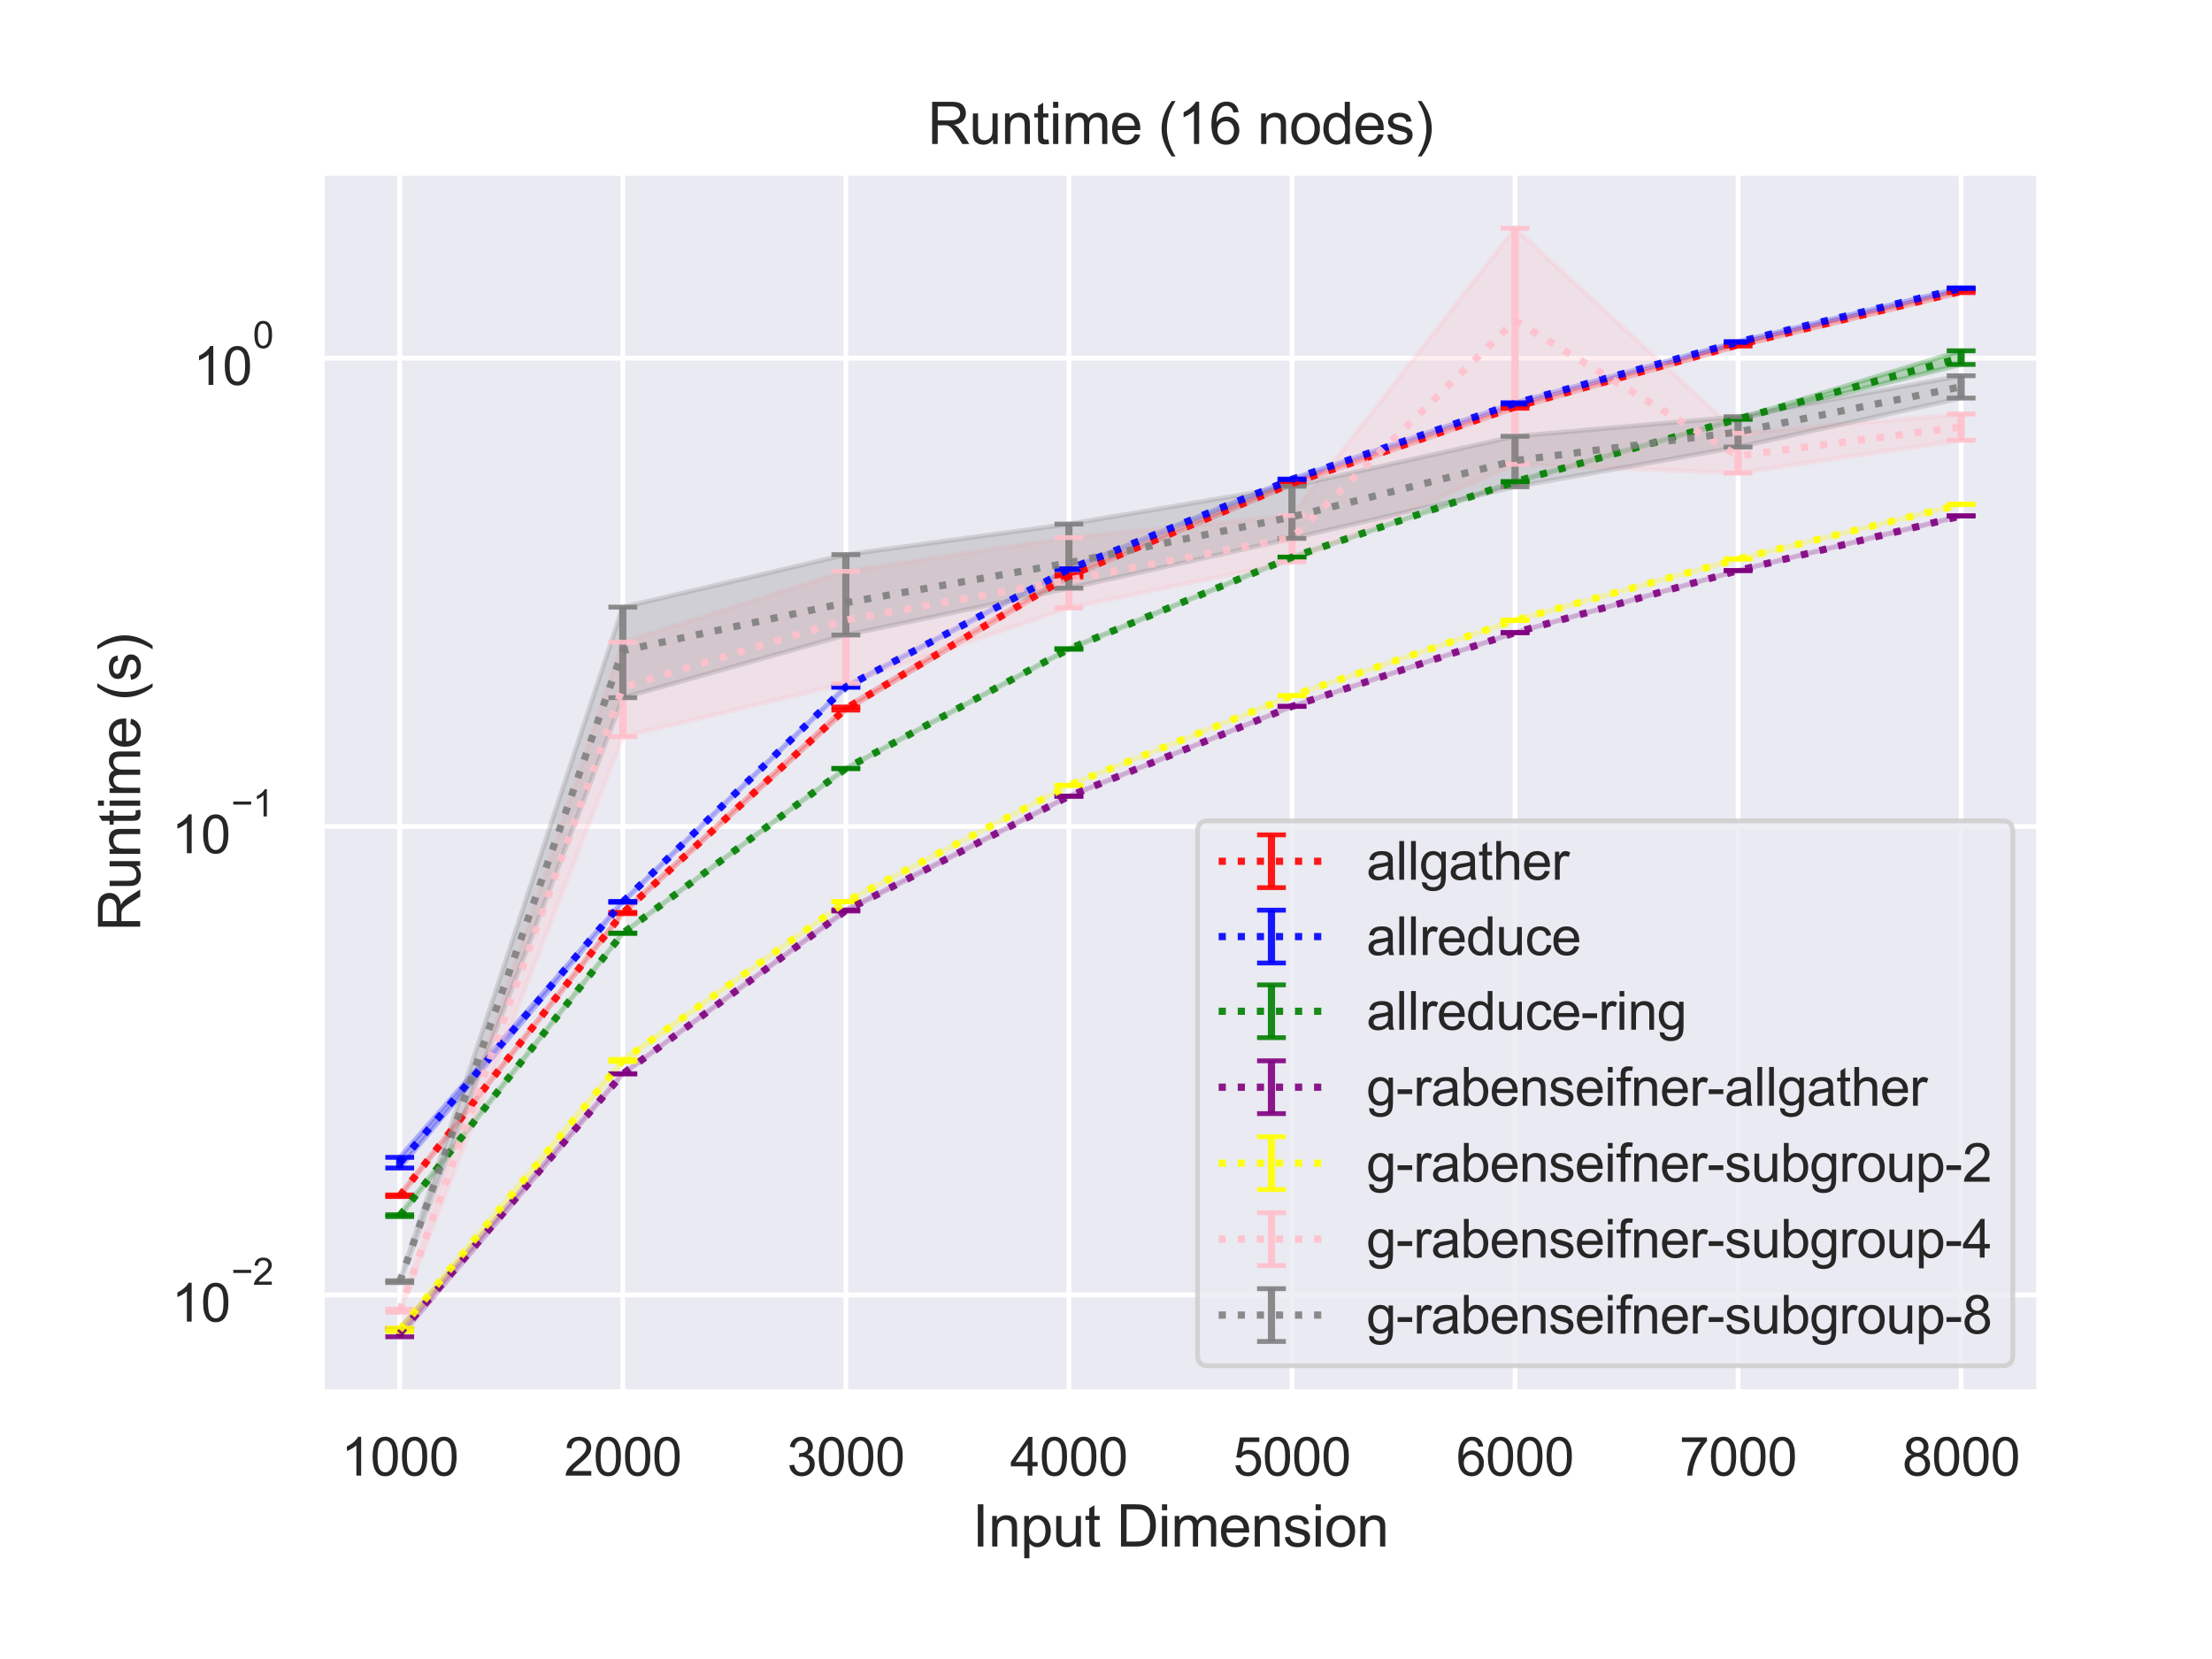 <?xml version="1.0" encoding="utf-8" standalone="no"?>
<!DOCTYPE svg PUBLIC "-//W3C//DTD SVG 1.1//EN"
  "http://www.w3.org/Graphics/SVG/1.1/DTD/svg11.dtd">
<svg height="345.6pt" version="1.1" viewBox="0 0 460.8 345.6" width="460.8pt" xmlns="http://www.w3.org/2000/svg" xmlns:xlink="http://www.w3.org/1999/xlink">
 <defs>
  <style type="text/css">*{stroke-linecap:butt;stroke-linejoin:round;}</style>
 </defs>
 <g id="figure_1">
  <g id="patch_1">
   <path d="M 0 345.6 
L 460.8 345.6 
L 460.8 0 
L 0 0 
z
" style="fill:#ffffff;"/>
  </g>
  <g id="axes_1">
   <g id="patch_2">
    <path d="M 67.01 290.02 
L 424.8 290.02 
L 424.8 36 
L 67.01 36 
z
" style="fill:#eaeaf2;"/>
   </g>
   <g id="matplotlib.axis_1">
    <g id="xtick_1">
     <g id="line2d_1">
      <path clip-path="url(#p3b48f5cc62)" d="M 83.273 290.02 
L 83.273 36 
" style="fill:none;stroke:#ffffff;stroke-linecap:round;"/>
     </g>
     <g id="text_1">
      <!-- 1000 -->
      <g style="fill:#262626;" transform="translate(71.039 307.394)scale(0.11 -0.11)">
       <defs>
        <path d="M 2384 0 
L 1822 0 
L 1822 3584 
Q 1619 3391 1289 3197 
Q 959 3003 697 2906 
L 697 3450 
Q 1169 3672 1522 3987 
Q 1875 4303 2022 4600 
L 2384 4600 
L 2384 0 
z
" id="ArialMT-31" transform="scale(0.016)"/>
        <path d="M 266 2259 
Q 266 3072 433 3567 
Q 600 4063 929 4331 
Q 1259 4600 1759 4600 
Q 2128 4600 2406 4451 
Q 2684 4303 2865 4023 
Q 3047 3744 3150 3342 
Q 3253 2941 3253 2259 
Q 3253 1453 3087 958 
Q 2922 463 2592 192 
Q 2263 -78 1759 -78 
Q 1097 -78 719 397 
Q 266 969 266 2259 
z
M 844 2259 
Q 844 1131 1108 757 
Q 1372 384 1759 384 
Q 2147 384 2411 759 
Q 2675 1134 2675 2259 
Q 2675 3391 2411 3762 
Q 2147 4134 1753 4134 
Q 1366 4134 1134 3806 
Q 844 3388 844 2259 
z
" id="ArialMT-30" transform="scale(0.016)"/>
       </defs>
       <use xlink:href="#ArialMT-31"/>
       <use x="55.615" xlink:href="#ArialMT-30"/>
       <use x="111.23" xlink:href="#ArialMT-30"/>
       <use x="166.846" xlink:href="#ArialMT-30"/>
      </g>
     </g>
    </g>
    <g id="xtick_2">
     <g id="line2d_2">
      <path clip-path="url(#p3b48f5cc62)" d="M 129.739 290.02 
L 129.739 36 
" style="fill:none;stroke:#ffffff;stroke-linecap:round;"/>
     </g>
     <g id="text_2">
      <!-- 2000 -->
      <g style="fill:#262626;" transform="translate(117.505 307.394)scale(0.11 -0.11)">
       <defs>
        <path d="M 3222 541 
L 3222 0 
L 194 0 
Q 188 203 259 391 
Q 375 700 629 1000 
Q 884 1300 1366 1694 
Q 2113 2306 2375 2664 
Q 2638 3022 2638 3341 
Q 2638 3675 2398 3904 
Q 2159 4134 1775 4134 
Q 1369 4134 1125 3890 
Q 881 3647 878 3216 
L 300 3275 
Q 359 3922 746 4261 
Q 1134 4600 1788 4600 
Q 2447 4600 2831 4234 
Q 3216 3869 3216 3328 
Q 3216 3053 3103 2787 
Q 2991 2522 2730 2228 
Q 2469 1934 1863 1422 
Q 1356 997 1212 845 
Q 1069 694 975 541 
L 3222 541 
z
" id="ArialMT-32" transform="scale(0.016)"/>
       </defs>
       <use xlink:href="#ArialMT-32"/>
       <use x="55.615" xlink:href="#ArialMT-30"/>
       <use x="111.23" xlink:href="#ArialMT-30"/>
       <use x="166.846" xlink:href="#ArialMT-30"/>
      </g>
     </g>
    </g>
    <g id="xtick_3">
     <g id="line2d_3">
      <path clip-path="url(#p3b48f5cc62)" d="M 176.206 290.02 
L 176.206 36 
" style="fill:none;stroke:#ffffff;stroke-linecap:round;"/>
     </g>
     <g id="text_3">
      <!-- 3000 -->
      <g style="fill:#262626;" transform="translate(163.972 307.394)scale(0.11 -0.11)">
       <defs>
        <path d="M 269 1209 
L 831 1284 
Q 928 806 1161 595 
Q 1394 384 1728 384 
Q 2125 384 2398 659 
Q 2672 934 2672 1341 
Q 2672 1728 2419 1979 
Q 2166 2231 1775 2231 
Q 1616 2231 1378 2169 
L 1441 2663 
Q 1497 2656 1531 2656 
Q 1891 2656 2178 2843 
Q 2466 3031 2466 3422 
Q 2466 3731 2256 3934 
Q 2047 4138 1716 4138 
Q 1388 4138 1169 3931 
Q 950 3725 888 3313 
L 325 3413 
Q 428 3978 793 4289 
Q 1159 4600 1703 4600 
Q 2078 4600 2393 4439 
Q 2709 4278 2876 4000 
Q 3044 3722 3044 3409 
Q 3044 3113 2884 2869 
Q 2725 2625 2413 2481 
Q 2819 2388 3044 2092 
Q 3269 1797 3269 1353 
Q 3269 753 2831 336 
Q 2394 -81 1725 -81 
Q 1122 -81 723 278 
Q 325 638 269 1209 
z
" id="ArialMT-33" transform="scale(0.016)"/>
       </defs>
       <use xlink:href="#ArialMT-33"/>
       <use x="55.615" xlink:href="#ArialMT-30"/>
       <use x="111.23" xlink:href="#ArialMT-30"/>
       <use x="166.846" xlink:href="#ArialMT-30"/>
      </g>
     </g>
    </g>
    <g id="xtick_4">
     <g id="line2d_4">
      <path clip-path="url(#p3b48f5cc62)" d="M 222.672 290.02 
L 222.672 36 
" style="fill:none;stroke:#ffffff;stroke-linecap:round;"/>
     </g>
     <g id="text_4">
      <!-- 4000 -->
      <g style="fill:#262626;" transform="translate(210.438 307.394)scale(0.11 -0.11)">
       <defs>
        <path d="M 2069 0 
L 2069 1097 
L 81 1097 
L 81 1613 
L 2172 4581 
L 2631 4581 
L 2631 1613 
L 3250 1613 
L 3250 1097 
L 2631 1097 
L 2631 0 
L 2069 0 
z
M 2069 1613 
L 2069 3678 
L 634 1613 
L 2069 1613 
z
" id="ArialMT-34" transform="scale(0.016)"/>
       </defs>
       <use xlink:href="#ArialMT-34"/>
       <use x="55.615" xlink:href="#ArialMT-30"/>
       <use x="111.23" xlink:href="#ArialMT-30"/>
       <use x="166.846" xlink:href="#ArialMT-30"/>
      </g>
     </g>
    </g>
    <g id="xtick_5">
     <g id="line2d_5">
      <path clip-path="url(#p3b48f5cc62)" d="M 269.138 290.02 
L 269.138 36 
" style="fill:none;stroke:#ffffff;stroke-linecap:round;"/>
     </g>
     <g id="text_5">
      <!-- 5000 -->
      <g style="fill:#262626;" transform="translate(256.904 307.394)scale(0.11 -0.11)">
       <defs>
        <path d="M 266 1200 
L 856 1250 
Q 922 819 1161 601 
Q 1400 384 1738 384 
Q 2144 384 2425 690 
Q 2706 997 2706 1503 
Q 2706 1984 2436 2262 
Q 2166 2541 1728 2541 
Q 1456 2541 1237 2417 
Q 1019 2294 894 2097 
L 366 2166 
L 809 4519 
L 3088 4519 
L 3088 3981 
L 1259 3981 
L 1013 2750 
Q 1425 3038 1878 3038 
Q 2478 3038 2890 2622 
Q 3303 2206 3303 1553 
Q 3303 931 2941 478 
Q 2500 -78 1738 -78 
Q 1113 -78 717 272 
Q 322 622 266 1200 
z
" id="ArialMT-35" transform="scale(0.016)"/>
       </defs>
       <use xlink:href="#ArialMT-35"/>
       <use x="55.615" xlink:href="#ArialMT-30"/>
       <use x="111.23" xlink:href="#ArialMT-30"/>
       <use x="166.846" xlink:href="#ArialMT-30"/>
      </g>
     </g>
    </g>
    <g id="xtick_6">
     <g id="line2d_6">
      <path clip-path="url(#p3b48f5cc62)" d="M 315.604 290.02 
L 315.604 36 
" style="fill:none;stroke:#ffffff;stroke-linecap:round;"/>
     </g>
     <g id="text_6">
      <!-- 6000 -->
      <g style="fill:#262626;" transform="translate(303.37 307.394)scale(0.11 -0.11)">
       <defs>
        <path d="M 3184 3459 
L 2625 3416 
Q 2550 3747 2413 3897 
Q 2184 4138 1850 4138 
Q 1581 4138 1378 3988 
Q 1113 3794 959 3422 
Q 806 3050 800 2363 
Q 1003 2672 1297 2822 
Q 1591 2972 1913 2972 
Q 2475 2972 2870 2558 
Q 3266 2144 3266 1488 
Q 3266 1056 3080 686 
Q 2894 316 2569 119 
Q 2244 -78 1831 -78 
Q 1128 -78 684 439 
Q 241 956 241 2144 
Q 241 3472 731 4075 
Q 1159 4600 1884 4600 
Q 2425 4600 2770 4297 
Q 3116 3994 3184 3459 
z
M 888 1484 
Q 888 1194 1011 928 
Q 1134 663 1356 523 
Q 1578 384 1822 384 
Q 2178 384 2434 671 
Q 2691 959 2691 1453 
Q 2691 1928 2437 2201 
Q 2184 2475 1800 2475 
Q 1419 2475 1153 2201 
Q 888 1928 888 1484 
z
" id="ArialMT-36" transform="scale(0.016)"/>
       </defs>
       <use xlink:href="#ArialMT-36"/>
       <use x="55.615" xlink:href="#ArialMT-30"/>
       <use x="111.23" xlink:href="#ArialMT-30"/>
       <use x="166.846" xlink:href="#ArialMT-30"/>
      </g>
     </g>
    </g>
    <g id="xtick_7">
     <g id="line2d_7">
      <path clip-path="url(#p3b48f5cc62)" d="M 362.071 290.02 
L 362.071 36 
" style="fill:none;stroke:#ffffff;stroke-linecap:round;"/>
     </g>
     <g id="text_7">
      <!-- 7000 -->
      <g style="fill:#262626;" transform="translate(349.837 307.394)scale(0.11 -0.11)">
       <defs>
        <path d="M 303 3981 
L 303 4522 
L 3269 4522 
L 3269 4084 
Q 2831 3619 2401 2847 
Q 1972 2075 1738 1259 
Q 1569 684 1522 0 
L 944 0 
Q 953 541 1156 1306 
Q 1359 2072 1739 2783 
Q 2119 3494 2547 3981 
L 303 3981 
z
" id="ArialMT-37" transform="scale(0.016)"/>
       </defs>
       <use xlink:href="#ArialMT-37"/>
       <use x="55.615" xlink:href="#ArialMT-30"/>
       <use x="111.23" xlink:href="#ArialMT-30"/>
       <use x="166.846" xlink:href="#ArialMT-30"/>
      </g>
     </g>
    </g>
    <g id="xtick_8">
     <g id="line2d_8">
      <path clip-path="url(#p3b48f5cc62)" d="M 408.537 290.02 
L 408.537 36 
" style="fill:none;stroke:#ffffff;stroke-linecap:round;"/>
     </g>
     <g id="text_8">
      <!-- 8000 -->
      <g style="fill:#262626;" transform="translate(396.303 307.394)scale(0.11 -0.11)">
       <defs>
        <path d="M 1131 2484 
Q 781 2613 612 2850 
Q 444 3088 444 3419 
Q 444 3919 803 4259 
Q 1163 4600 1759 4600 
Q 2359 4600 2725 4251 
Q 3091 3903 3091 3403 
Q 3091 3084 2923 2848 
Q 2756 2613 2416 2484 
Q 2838 2347 3058 2040 
Q 3278 1734 3278 1309 
Q 3278 722 2862 322 
Q 2447 -78 1769 -78 
Q 1091 -78 675 323 
Q 259 725 259 1325 
Q 259 1772 486 2073 
Q 713 2375 1131 2484 
z
M 1019 3438 
Q 1019 3113 1228 2906 
Q 1438 2700 1772 2700 
Q 2097 2700 2305 2904 
Q 2513 3109 2513 3406 
Q 2513 3716 2298 3927 
Q 2084 4138 1766 4138 
Q 1444 4138 1231 3931 
Q 1019 3725 1019 3438 
z
M 838 1322 
Q 838 1081 952 856 
Q 1066 631 1291 507 
Q 1516 384 1775 384 
Q 2178 384 2440 643 
Q 2703 903 2703 1303 
Q 2703 1709 2433 1975 
Q 2163 2241 1756 2241 
Q 1359 2241 1098 1978 
Q 838 1716 838 1322 
z
" id="ArialMT-38" transform="scale(0.016)"/>
       </defs>
       <use xlink:href="#ArialMT-38"/>
       <use x="55.615" xlink:href="#ArialMT-30"/>
       <use x="111.23" xlink:href="#ArialMT-30"/>
       <use x="166.846" xlink:href="#ArialMT-30"/>
      </g>
     </g>
    </g>
    <g id="text_9">
     <!-- Input Dimension -->
     <g style="fill:#262626;" transform="translate(202.551 322.169)scale(0.12 -0.12)">
      <defs>
       <path d="M 597 0 
L 597 4581 
L 1203 4581 
L 1203 0 
L 597 0 
z
" id="ArialMT-49" transform="scale(0.016)"/>
       <path d="M 422 0 
L 422 3319 
L 928 3319 
L 928 2847 
Q 1294 3394 1984 3394 
Q 2284 3394 2536 3286 
Q 2788 3178 2913 3003 
Q 3038 2828 3088 2588 
Q 3119 2431 3119 2041 
L 3119 0 
L 2556 0 
L 2556 2019 
Q 2556 2363 2490 2533 
Q 2425 2703 2258 2804 
Q 2091 2906 1866 2906 
Q 1506 2906 1245 2678 
Q 984 2450 984 1813 
L 984 0 
L 422 0 
z
" id="ArialMT-6e" transform="scale(0.016)"/>
       <path d="M 422 -1272 
L 422 3319 
L 934 3319 
L 934 2888 
Q 1116 3141 1344 3267 
Q 1572 3394 1897 3394 
Q 2322 3394 2647 3175 
Q 2972 2956 3137 2557 
Q 3303 2159 3303 1684 
Q 3303 1175 3120 767 
Q 2938 359 2589 142 
Q 2241 -75 1856 -75 
Q 1575 -75 1351 44 
Q 1128 163 984 344 
L 984 -1272 
L 422 -1272 
z
M 931 1641 
Q 931 1000 1190 694 
Q 1450 388 1819 388 
Q 2194 388 2461 705 
Q 2728 1022 2728 1688 
Q 2728 2322 2467 2637 
Q 2206 2953 1844 2953 
Q 1484 2953 1207 2617 
Q 931 2281 931 1641 
z
" id="ArialMT-70" transform="scale(0.016)"/>
       <path d="M 2597 0 
L 2597 488 
Q 2209 -75 1544 -75 
Q 1250 -75 995 37 
Q 741 150 617 320 
Q 494 491 444 738 
Q 409 903 409 1263 
L 409 3319 
L 972 3319 
L 972 1478 
Q 972 1038 1006 884 
Q 1059 663 1231 536 
Q 1403 409 1656 409 
Q 1909 409 2131 539 
Q 2353 669 2445 892 
Q 2538 1116 2538 1541 
L 2538 3319 
L 3100 3319 
L 3100 0 
L 2597 0 
z
" id="ArialMT-75" transform="scale(0.016)"/>
       <path d="M 1650 503 
L 1731 6 
Q 1494 -44 1306 -44 
Q 1000 -44 831 53 
Q 663 150 594 308 
Q 525 466 525 972 
L 525 2881 
L 113 2881 
L 113 3319 
L 525 3319 
L 525 4141 
L 1084 4478 
L 1084 3319 
L 1650 3319 
L 1650 2881 
L 1084 2881 
L 1084 941 
Q 1084 700 1114 631 
Q 1144 563 1211 522 
Q 1278 481 1403 481 
Q 1497 481 1650 503 
z
" id="ArialMT-74" transform="scale(0.016)"/>
       <path id="ArialMT-20" transform="scale(0.016)"/>
       <path d="M 494 0 
L 494 4581 
L 2072 4581 
Q 2606 4581 2888 4516 
Q 3281 4425 3559 4188 
Q 3922 3881 4101 3404 
Q 4281 2928 4281 2316 
Q 4281 1794 4159 1391 
Q 4038 988 3847 723 
Q 3656 459 3429 307 
Q 3203 156 2883 78 
Q 2563 0 2147 0 
L 494 0 
z
M 1100 541 
L 2078 541 
Q 2531 541 2789 625 
Q 3047 709 3200 863 
Q 3416 1078 3536 1442 
Q 3656 1806 3656 2325 
Q 3656 3044 3420 3430 
Q 3184 3816 2847 3947 
Q 2603 4041 2063 4041 
L 1100 4041 
L 1100 541 
z
" id="ArialMT-44" transform="scale(0.016)"/>
       <path d="M 425 3934 
L 425 4581 
L 988 4581 
L 988 3934 
L 425 3934 
z
M 425 0 
L 425 3319 
L 988 3319 
L 988 0 
L 425 0 
z
" id="ArialMT-69" transform="scale(0.016)"/>
       <path d="M 422 0 
L 422 3319 
L 925 3319 
L 925 2853 
Q 1081 3097 1340 3245 
Q 1600 3394 1931 3394 
Q 2300 3394 2536 3241 
Q 2772 3088 2869 2813 
Q 3263 3394 3894 3394 
Q 4388 3394 4653 3120 
Q 4919 2847 4919 2278 
L 4919 0 
L 4359 0 
L 4359 2091 
Q 4359 2428 4304 2576 
Q 4250 2725 4106 2815 
Q 3963 2906 3769 2906 
Q 3419 2906 3187 2673 
Q 2956 2441 2956 1928 
L 2956 0 
L 2394 0 
L 2394 2156 
Q 2394 2531 2256 2718 
Q 2119 2906 1806 2906 
Q 1569 2906 1367 2781 
Q 1166 2656 1075 2415 
Q 984 2175 984 1722 
L 984 0 
L 422 0 
z
" id="ArialMT-6d" transform="scale(0.016)"/>
       <path d="M 2694 1069 
L 3275 997 
Q 3138 488 2766 206 
Q 2394 -75 1816 -75 
Q 1088 -75 661 373 
Q 234 822 234 1631 
Q 234 2469 665 2931 
Q 1097 3394 1784 3394 
Q 2450 3394 2872 2941 
Q 3294 2488 3294 1666 
Q 3294 1616 3291 1516 
L 816 1516 
Q 847 969 1125 678 
Q 1403 388 1819 388 
Q 2128 388 2347 550 
Q 2566 713 2694 1069 
z
M 847 1978 
L 2700 1978 
Q 2663 2397 2488 2606 
Q 2219 2931 1791 2931 
Q 1403 2931 1139 2672 
Q 875 2413 847 1978 
z
" id="ArialMT-65" transform="scale(0.016)"/>
       <path d="M 197 991 
L 753 1078 
Q 800 744 1014 566 
Q 1228 388 1613 388 
Q 2000 388 2187 545 
Q 2375 703 2375 916 
Q 2375 1106 2209 1216 
Q 2094 1291 1634 1406 
Q 1016 1563 777 1677 
Q 538 1791 414 1992 
Q 291 2194 291 2438 
Q 291 2659 392 2848 
Q 494 3038 669 3163 
Q 800 3259 1026 3326 
Q 1253 3394 1513 3394 
Q 1903 3394 2198 3281 
Q 2494 3169 2634 2976 
Q 2775 2784 2828 2463 
L 2278 2388 
Q 2241 2644 2061 2787 
Q 1881 2931 1553 2931 
Q 1166 2931 1000 2803 
Q 834 2675 834 2503 
Q 834 2394 903 2306 
Q 972 2216 1119 2156 
Q 1203 2125 1616 2013 
Q 2213 1853 2448 1751 
Q 2684 1650 2818 1456 
Q 2953 1263 2953 975 
Q 2953 694 2789 445 
Q 2625 197 2315 61 
Q 2006 -75 1616 -75 
Q 969 -75 630 194 
Q 291 463 197 991 
z
" id="ArialMT-73" transform="scale(0.016)"/>
       <path d="M 213 1659 
Q 213 2581 725 3025 
Q 1153 3394 1769 3394 
Q 2453 3394 2887 2945 
Q 3322 2497 3322 1706 
Q 3322 1066 3130 698 
Q 2938 331 2570 128 
Q 2203 -75 1769 -75 
Q 1072 -75 642 372 
Q 213 819 213 1659 
z
M 791 1659 
Q 791 1022 1069 705 
Q 1347 388 1769 388 
Q 2188 388 2466 706 
Q 2744 1025 2744 1678 
Q 2744 2294 2464 2611 
Q 2184 2928 1769 2928 
Q 1347 2928 1069 2612 
Q 791 2297 791 1659 
z
" id="ArialMT-6f" transform="scale(0.016)"/>
      </defs>
      <use xlink:href="#ArialMT-49"/>
      <use x="27.783" xlink:href="#ArialMT-6e"/>
      <use x="83.398" xlink:href="#ArialMT-70"/>
      <use x="139.014" xlink:href="#ArialMT-75"/>
      <use x="194.629" xlink:href="#ArialMT-74"/>
      <use x="222.412" xlink:href="#ArialMT-20"/>
      <use x="250.195" xlink:href="#ArialMT-44"/>
      <use x="322.412" xlink:href="#ArialMT-69"/>
      <use x="344.629" xlink:href="#ArialMT-6d"/>
      <use x="427.93" xlink:href="#ArialMT-65"/>
      <use x="483.545" xlink:href="#ArialMT-6e"/>
      <use x="539.16" xlink:href="#ArialMT-73"/>
      <use x="589.16" xlink:href="#ArialMT-69"/>
      <use x="611.377" xlink:href="#ArialMT-6f"/>
      <use x="666.992" xlink:href="#ArialMT-6e"/>
     </g>
    </g>
   </g>
   <g id="matplotlib.axis_2">
    <g id="ytick_1">
     <g id="line2d_9">
      <path clip-path="url(#p3b48f5cc62)" d="M 67.01 269.747 
L 424.8 269.747 
" style="fill:none;stroke:#ffffff;stroke-linecap:round;"/>
     </g>
     <g id="text_10">
      <!-- $\mathdefault{10^{-2}}$ -->
      <g style="fill:#262626;" transform="translate(35.73 275.419)scale(0.11 -0.11)">
       <defs>
        <path d="M 3381 1997 
L 356 1997 
L 356 2522 
L 3381 2522 
L 3381 1997 
z
" id="ArialMT-2212" transform="scale(0.016)"/>
       </defs>
       <use transform="translate(0 0.994)" xlink:href="#ArialMT-31"/>
       <use transform="translate(55.615 0.994)" xlink:href="#ArialMT-30"/>
       <use transform="translate(112.973 70.688)scale(0.7)" xlink:href="#ArialMT-2212"/>
       <use transform="translate(153.852 70.688)scale(0.7)" xlink:href="#ArialMT-32"/>
      </g>
     </g>
    </g>
    <g id="ytick_2">
     <g id="line2d_10">
      <path clip-path="url(#p3b48f5cc62)" d="M 67.01 172.181 
L 424.8 172.181 
" style="fill:none;stroke:#ffffff;stroke-linecap:round;"/>
     </g>
     <g id="text_11">
      <!-- $\mathdefault{10^{-1}}$ -->
      <g style="fill:#262626;" transform="translate(35.73 177.853)scale(0.11 -0.11)">
       <use transform="translate(0 0.994)" xlink:href="#ArialMT-31"/>
       <use transform="translate(55.615 0.994)" xlink:href="#ArialMT-30"/>
       <use transform="translate(112.973 70.688)scale(0.7)" xlink:href="#ArialMT-2212"/>
       <use transform="translate(153.852 70.688)scale(0.7)" xlink:href="#ArialMT-31"/>
      </g>
     </g>
    </g>
    <g id="ytick_3">
     <g id="line2d_11">
      <path clip-path="url(#p3b48f5cc62)" d="M 67.01 74.614 
L 424.8 74.614 
" style="fill:none;stroke:#ffffff;stroke-linecap:round;"/>
     </g>
     <g id="text_12">
      <!-- $\mathdefault{10^{0}}$ -->
      <g style="fill:#262626;" transform="translate(40.24 80.286)scale(0.11 -0.11)">
       <use transform="translate(0 0.994)" xlink:href="#ArialMT-31"/>
       <use transform="translate(55.615 0.994)" xlink:href="#ArialMT-30"/>
       <use transform="translate(112.973 70.688)scale(0.7)" xlink:href="#ArialMT-30"/>
      </g>
     </g>
    </g>
    <g id="ytick_4"/>
    <g id="ytick_5"/>
    <g id="ytick_6"/>
    <g id="ytick_7"/>
    <g id="ytick_8"/>
    <g id="ytick_9"/>
    <g id="ytick_10"/>
    <g id="ytick_11"/>
    <g id="ytick_12"/>
    <g id="ytick_13"/>
    <g id="ytick_14"/>
    <g id="ytick_15"/>
    <g id="ytick_16"/>
    <g id="ytick_17"/>
    <g id="ytick_18"/>
    <g id="ytick_19"/>
    <g id="ytick_20"/>
    <g id="ytick_21"/>
    <g id="ytick_22"/>
    <g id="ytick_23"/>
    <g id="text_13">
     <!-- Runtime (s) -->
     <g style="fill:#262626;" transform="translate(29.204 194.013)rotate(-90)scale(0.12 -0.12)">
      <defs>
       <path d="M 503 0 
L 503 4581 
L 2534 4581 
Q 3147 4581 3465 4457 
Q 3784 4334 3975 4021 
Q 4166 3709 4166 3331 
Q 4166 2844 3850 2509 
Q 3534 2175 2875 2084 
Q 3116 1969 3241 1856 
Q 3506 1613 3744 1247 
L 4541 0 
L 3778 0 
L 3172 953 
Q 2906 1366 2734 1584 
Q 2563 1803 2427 1890 
Q 2291 1978 2150 2013 
Q 2047 2034 1813 2034 
L 1109 2034 
L 1109 0 
L 503 0 
z
M 1109 2559 
L 2413 2559 
Q 2828 2559 3062 2645 
Q 3297 2731 3419 2920 
Q 3541 3109 3541 3331 
Q 3541 3656 3305 3865 
Q 3069 4075 2559 4075 
L 1109 4075 
L 1109 2559 
z
" id="ArialMT-52" transform="scale(0.016)"/>
       <path d="M 1497 -1347 
Q 1031 -759 709 28 
Q 388 816 388 1659 
Q 388 2403 628 3084 
Q 909 3875 1497 4659 
L 1900 4659 
Q 1522 4009 1400 3731 
Q 1209 3300 1100 2831 
Q 966 2247 966 1656 
Q 966 153 1900 -1347 
L 1497 -1347 
z
" id="ArialMT-28" transform="scale(0.016)"/>
       <path d="M 791 -1347 
L 388 -1347 
Q 1322 153 1322 1656 
Q 1322 2244 1188 2822 
Q 1081 3291 891 3722 
Q 769 4003 388 4659 
L 791 4659 
Q 1378 3875 1659 3084 
Q 1900 2403 1900 1659 
Q 1900 816 1576 28 
Q 1253 -759 791 -1347 
z
" id="ArialMT-29" transform="scale(0.016)"/>
      </defs>
      <use xlink:href="#ArialMT-52"/>
      <use x="72.217" xlink:href="#ArialMT-75"/>
      <use x="127.832" xlink:href="#ArialMT-6e"/>
      <use x="183.447" xlink:href="#ArialMT-74"/>
      <use x="211.23" xlink:href="#ArialMT-69"/>
      <use x="233.447" xlink:href="#ArialMT-6d"/>
      <use x="316.748" xlink:href="#ArialMT-65"/>
      <use x="372.363" xlink:href="#ArialMT-20"/>
      <use x="400.146" xlink:href="#ArialMT-28"/>
      <use x="433.447" xlink:href="#ArialMT-73"/>
      <use x="483.447" xlink:href="#ArialMT-29"/>
     </g>
    </g>
   </g>
   <g id="PolyCollection_1">
    <defs>
     <path d="M 83.273 -96.671 
L 83.273 -96.334 
L 129.739 -155.266 
L 176.206 -197.675 
L 222.672 -225.398 
L 269.138 -244.688 
L 315.604 -260.557 
L 362.071 -273.518 
L 408.537 -284.647 
L 408.537 -285.142 
L 408.537 -285.142 
L 362.071 -274.029 
L 315.604 -261.12 
L 269.138 -245.153 
L 222.672 -225.88 
L 176.206 -198.315 
L 129.739 -155.55 
L 83.273 -96.671 
z
" id="mb9182b5c39" style="stroke:#ff0000;stroke-opacity:0.25;"/>
    </defs>
    <g clip-path="url(#p3b48f5cc62)">
     <use style="fill:#ff0000;fill-opacity:0.25;stroke:#ff0000;stroke-opacity:0.25;" x="0" xlink:href="#mb9182b5c39" y="345.6"/>
    </g>
   </g>
   <g id="PolyCollection_2">
    <defs>
     <path d="M 83.273 -104.505 
L 83.273 -102.287 
L 129.739 -157.639 
L 176.206 -202.432 
L 222.672 -226.929 
L 269.138 -245.696 
L 315.604 -261.45 
L 362.071 -274.282 
L 408.537 -285.489 
L 408.537 -285.628 
L 408.537 -285.628 
L 362.071 -274.427 
L 315.604 -261.703 
L 269.138 -245.798 
L 222.672 -227.121 
L 176.206 -202.579 
L 129.739 -157.816 
L 83.273 -104.505 
z
" id="m2687a5f3c3" style="stroke:#0000ff;stroke-opacity:0.25;"/>
    </defs>
    <g clip-path="url(#p3b48f5cc62)">
     <use style="fill:#0000ff;fill-opacity:0.25;stroke:#0000ff;stroke-opacity:0.25;" x="0" xlink:href="#m2687a5f3c3" y="345.6"/>
    </g>
   </g>
   <g id="PolyCollection_3">
    <defs>
     <path d="M 83.273 -92.546 
L 83.273 -92.166 
L 129.739 -151.158 
L 176.206 -185.466 
L 222.672 -210.344 
L 269.138 -229.472 
L 315.604 -245.193 
L 362.071 -258.239 
L 408.537 -269.678 
L 408.537 -272.522 
L 408.537 -272.522 
L 362.071 -258.377 
L 315.604 -245.303 
L 269.138 -229.562 
L 222.672 -210.468 
L 176.206 -185.538 
L 129.739 -151.226 
L 83.273 -92.546 
z
" id="m05de7fad33" style="stroke:#008000;stroke-opacity:0.25;"/>
    </defs>
    <g clip-path="url(#p3b48f5cc62)">
     <use style="fill:#008000;fill-opacity:0.25;stroke:#008000;stroke-opacity:0.25;" x="0" xlink:href="#m05de7fad33" y="345.6"/>
    </g>
   </g>
   <g id="PolyCollection_4">
    <defs>
     <path d="M 83.273 -68.799 
L 83.273 -67.126 
L 129.739 -121.882 
L 176.206 -155.819 
L 222.672 -179.714 
L 269.138 -198.434 
L 315.604 -213.791 
L 362.071 -226.73 
L 408.537 -238.101 
L 408.537 -238.163 
L 408.537 -238.163 
L 362.071 -226.757 
L 315.604 -213.826 
L 269.138 -198.459 
L 222.672 -179.757 
L 176.206 -156.033 
L 129.739 -121.928 
L 83.273 -68.799 
z
" id="m1f598ffae5" style="stroke:#800080;stroke-opacity:0.25;"/>
    </defs>
    <g clip-path="url(#p3b48f5cc62)">
     <use style="fill:#800080;fill-opacity:0.25;stroke:#800080;stroke-opacity:0.25;" x="0" xlink:href="#m1f598ffae5" y="345.6"/>
    </g>
   </g>
   <g id="PolyCollection_5">
    <defs>
     <path d="M 83.273 -68.929 
L 83.273 -68.245 
L 129.739 -124.46 
L 176.206 -157.748 
L 222.672 -181.967 
L 269.138 -200.643 
L 315.604 -216.334 
L 362.071 -229.137 
L 408.537 -240.511 
L 408.537 -240.578 
L 408.537 -240.578 
L 362.071 -229.19 
L 315.604 -216.453 
L 269.138 -200.688 
L 222.672 -182.028 
L 176.206 -157.8 
L 129.739 -124.895 
L 83.273 -68.929 
z
" id="mbffc1ef1cb" style="stroke:#ffff00;stroke-opacity:0.25;"/>
    </defs>
    <g clip-path="url(#p3b48f5cc62)">
     <use style="fill:#ffff00;fill-opacity:0.25;stroke:#ffff00;stroke-opacity:0.25;" x="0" xlink:href="#mbffc1ef1cb" y="345.6"/>
    </g>
   </g>
   <g id="PolyCollection_6">
    <defs>
     <path d="M 83.273 -72.871 
L 83.273 -72.225 
L 129.739 -192.135 
L 176.206 -203.218 
L 222.672 -218.973 
L 269.138 -228.56 
L 315.604 -248.878 
L 362.071 -247.058 
L 408.537 -253.89 
L 408.537 -259.349 
L 408.537 -259.349 
L 362.071 -255.354 
L 315.604 -298.054 
L 269.138 -238.198 
L 222.672 -233.595 
L 176.206 -226.585 
L 129.739 -211.819 
L 83.273 -72.871 
z
" id="m7280d349f5" style="stroke:#ffc0cb;stroke-opacity:0.25;"/>
    </defs>
    <g clip-path="url(#p3b48f5cc62)">
     <use style="fill:#ffc0cb;fill-opacity:0.25;stroke:#ffc0cb;stroke-opacity:0.25;" x="0" xlink:href="#m7280d349f5" y="345.6"/>
    </g>
   </g>
   <g id="PolyCollection_7">
    <defs>
     <path d="M 83.273 -78.797 
L 83.273 -78.417 
L 129.739 -200.26 
L 176.206 -213.317 
L 222.672 -223.07 
L 269.138 -233.443 
L 315.604 -244.196 
L 362.071 -252.476 
L 408.537 -262.675 
L 408.537 -267.321 
L 408.537 -267.321 
L 362.071 -258.786 
L 315.604 -254.713 
L 269.138 -244.306 
L 222.672 -236.431 
L 176.206 -230.056 
L 129.739 -219.122 
L 83.273 -78.797 
z
" id="md731dbb082" style="stroke:#808080;stroke-opacity:0.25;"/>
    </defs>
    <g clip-path="url(#p3b48f5cc62)">
     <use style="fill:#808080;fill-opacity:0.25;stroke:#808080;stroke-opacity:0.25;" x="0" xlink:href="#md731dbb082" y="345.6"/>
    </g>
   </g>
   <g id="LineCollection_1">
    <path clip-path="url(#p3b48f5cc62)" d="M 83.273 249.266 
L 83.273 248.929 
" style="fill:none;stroke:#ff0000;stroke-opacity:0.9;stroke-width:1.5;"/>
    <path clip-path="url(#p3b48f5cc62)" d="M 129.739 190.334 
L 129.739 190.05 
" style="fill:none;stroke:#ff0000;stroke-opacity:0.9;stroke-width:1.5;"/>
    <path clip-path="url(#p3b48f5cc62)" d="M 176.206 147.925 
L 176.206 147.285 
" style="fill:none;stroke:#ff0000;stroke-opacity:0.9;stroke-width:1.5;"/>
    <path clip-path="url(#p3b48f5cc62)" d="M 222.672 120.202 
L 222.672 119.72 
" style="fill:none;stroke:#ff0000;stroke-opacity:0.9;stroke-width:1.5;"/>
    <path clip-path="url(#p3b48f5cc62)" d="M 269.138 100.912 
L 269.138 100.447 
" style="fill:none;stroke:#ff0000;stroke-opacity:0.9;stroke-width:1.5;"/>
    <path clip-path="url(#p3b48f5cc62)" d="M 315.604 85.043 
L 315.604 84.48 
" style="fill:none;stroke:#ff0000;stroke-opacity:0.9;stroke-width:1.5;"/>
    <path clip-path="url(#p3b48f5cc62)" d="M 362.071 72.082 
L 362.071 71.571 
" style="fill:none;stroke:#ff0000;stroke-opacity:0.9;stroke-width:1.5;"/>
    <path clip-path="url(#p3b48f5cc62)" d="M 408.537 60.953 
L 408.537 60.458 
" style="fill:none;stroke:#ff0000;stroke-opacity:0.9;stroke-width:1.5;"/>
   </g>
   <g id="LineCollection_2">
    <path clip-path="url(#p3b48f5cc62)" d="M 83.273 243.313 
L 83.273 241.095 
" style="fill:none;stroke:#0000ff;stroke-opacity:0.9;stroke-width:1.5;"/>
    <path clip-path="url(#p3b48f5cc62)" d="M 129.739 187.961 
L 129.739 187.784 
" style="fill:none;stroke:#0000ff;stroke-opacity:0.9;stroke-width:1.5;"/>
    <path clip-path="url(#p3b48f5cc62)" d="M 176.206 143.168 
L 176.206 143.021 
" style="fill:none;stroke:#0000ff;stroke-opacity:0.9;stroke-width:1.5;"/>
    <path clip-path="url(#p3b48f5cc62)" d="M 222.672 118.671 
L 222.672 118.479 
" style="fill:none;stroke:#0000ff;stroke-opacity:0.9;stroke-width:1.5;"/>
    <path clip-path="url(#p3b48f5cc62)" d="M 269.138 99.904 
L 269.138 99.802 
" style="fill:none;stroke:#0000ff;stroke-opacity:0.9;stroke-width:1.5;"/>
    <path clip-path="url(#p3b48f5cc62)" d="M 315.604 84.15 
L 315.604 83.897 
" style="fill:none;stroke:#0000ff;stroke-opacity:0.9;stroke-width:1.5;"/>
    <path clip-path="url(#p3b48f5cc62)" d="M 362.071 71.318 
L 362.071 71.173 
" style="fill:none;stroke:#0000ff;stroke-opacity:0.9;stroke-width:1.5;"/>
    <path clip-path="url(#p3b48f5cc62)" d="M 408.537 60.111 
L 408.537 59.972 
" style="fill:none;stroke:#0000ff;stroke-opacity:0.9;stroke-width:1.5;"/>
   </g>
   <g id="LineCollection_3">
    <path clip-path="url(#p3b48f5cc62)" d="M 83.273 253.434 
L 83.273 253.054 
" style="fill:none;stroke:#008000;stroke-opacity:0.9;stroke-width:1.5;"/>
    <path clip-path="url(#p3b48f5cc62)" d="M 129.739 194.442 
L 129.739 194.374 
" style="fill:none;stroke:#008000;stroke-opacity:0.9;stroke-width:1.5;"/>
    <path clip-path="url(#p3b48f5cc62)" d="M 176.206 160.134 
L 176.206 160.062 
" style="fill:none;stroke:#008000;stroke-opacity:0.9;stroke-width:1.5;"/>
    <path clip-path="url(#p3b48f5cc62)" d="M 222.672 135.256 
L 222.672 135.132 
" style="fill:none;stroke:#008000;stroke-opacity:0.9;stroke-width:1.5;"/>
    <path clip-path="url(#p3b48f5cc62)" d="M 269.138 116.128 
L 269.138 116.038 
" style="fill:none;stroke:#008000;stroke-opacity:0.9;stroke-width:1.5;"/>
    <path clip-path="url(#p3b48f5cc62)" d="M 315.604 100.407 
L 315.604 100.297 
" style="fill:none;stroke:#008000;stroke-opacity:0.9;stroke-width:1.5;"/>
    <path clip-path="url(#p3b48f5cc62)" d="M 362.071 87.361 
L 362.071 87.223 
" style="fill:none;stroke:#008000;stroke-opacity:0.9;stroke-width:1.5;"/>
    <path clip-path="url(#p3b48f5cc62)" d="M 408.537 75.922 
L 408.537 73.078 
" style="fill:none;stroke:#008000;stroke-opacity:0.9;stroke-width:1.5;"/>
   </g>
   <g id="LineCollection_4">
    <path clip-path="url(#p3b48f5cc62)" d="M 83.273 278.474 
L 83.273 276.801 
" style="fill:none;stroke:#800080;stroke-opacity:0.9;stroke-width:1.5;"/>
    <path clip-path="url(#p3b48f5cc62)" d="M 129.739 223.718 
L 129.739 223.672 
" style="fill:none;stroke:#800080;stroke-opacity:0.9;stroke-width:1.5;"/>
    <path clip-path="url(#p3b48f5cc62)" d="M 176.206 189.781 
L 176.206 189.567 
" style="fill:none;stroke:#800080;stroke-opacity:0.9;stroke-width:1.5;"/>
    <path clip-path="url(#p3b48f5cc62)" d="M 222.672 165.886 
L 222.672 165.843 
" style="fill:none;stroke:#800080;stroke-opacity:0.9;stroke-width:1.5;"/>
    <path clip-path="url(#p3b48f5cc62)" d="M 269.138 147.166 
L 269.138 147.141 
" style="fill:none;stroke:#800080;stroke-opacity:0.9;stroke-width:1.5;"/>
    <path clip-path="url(#p3b48f5cc62)" d="M 315.604 131.809 
L 315.604 131.774 
" style="fill:none;stroke:#800080;stroke-opacity:0.9;stroke-width:1.5;"/>
    <path clip-path="url(#p3b48f5cc62)" d="M 362.071 118.87 
L 362.071 118.843 
" style="fill:none;stroke:#800080;stroke-opacity:0.9;stroke-width:1.5;"/>
    <path clip-path="url(#p3b48f5cc62)" d="M 408.537 107.499 
L 408.537 107.437 
" style="fill:none;stroke:#800080;stroke-opacity:0.9;stroke-width:1.5;"/>
   </g>
   <g id="LineCollection_5">
    <path clip-path="url(#p3b48f5cc62)" d="M 83.273 277.355 
L 83.273 276.671 
" style="fill:none;stroke:#ffff00;stroke-opacity:0.9;stroke-width:1.5;"/>
    <path clip-path="url(#p3b48f5cc62)" d="M 129.739 221.14 
L 129.739 220.705 
" style="fill:none;stroke:#ffff00;stroke-opacity:0.9;stroke-width:1.5;"/>
    <path clip-path="url(#p3b48f5cc62)" d="M 176.206 187.852 
L 176.206 187.8 
" style="fill:none;stroke:#ffff00;stroke-opacity:0.9;stroke-width:1.5;"/>
    <path clip-path="url(#p3b48f5cc62)" d="M 222.672 163.633 
L 222.672 163.572 
" style="fill:none;stroke:#ffff00;stroke-opacity:0.9;stroke-width:1.5;"/>
    <path clip-path="url(#p3b48f5cc62)" d="M 269.138 144.957 
L 269.138 144.912 
" style="fill:none;stroke:#ffff00;stroke-opacity:0.9;stroke-width:1.5;"/>
    <path clip-path="url(#p3b48f5cc62)" d="M 315.604 129.266 
L 315.604 129.147 
" style="fill:none;stroke:#ffff00;stroke-opacity:0.9;stroke-width:1.5;"/>
    <path clip-path="url(#p3b48f5cc62)" d="M 362.071 116.463 
L 362.071 116.41 
" style="fill:none;stroke:#ffff00;stroke-opacity:0.9;stroke-width:1.5;"/>
    <path clip-path="url(#p3b48f5cc62)" d="M 408.537 105.089 
L 408.537 105.022 
" style="fill:none;stroke:#ffff00;stroke-opacity:0.9;stroke-width:1.5;"/>
   </g>
   <g id="LineCollection_6">
    <path clip-path="url(#p3b48f5cc62)" d="M 83.273 273.375 
L 83.273 272.729 
" style="fill:none;stroke:#ffc0cb;stroke-opacity:0.9;stroke-width:1.5;"/>
    <path clip-path="url(#p3b48f5cc62)" d="M 129.739 153.465 
L 129.739 133.781 
" style="fill:none;stroke:#ffc0cb;stroke-opacity:0.9;stroke-width:1.5;"/>
    <path clip-path="url(#p3b48f5cc62)" d="M 176.206 142.382 
L 176.206 119.015 
" style="fill:none;stroke:#ffc0cb;stroke-opacity:0.9;stroke-width:1.5;"/>
    <path clip-path="url(#p3b48f5cc62)" d="M 222.672 126.627 
L 222.672 112.005 
" style="fill:none;stroke:#ffc0cb;stroke-opacity:0.9;stroke-width:1.5;"/>
    <path clip-path="url(#p3b48f5cc62)" d="M 269.138 117.04 
L 269.138 107.402 
" style="fill:none;stroke:#ffc0cb;stroke-opacity:0.9;stroke-width:1.5;"/>
    <path clip-path="url(#p3b48f5cc62)" d="M 315.604 96.722 
L 315.604 47.546 
" style="fill:none;stroke:#ffc0cb;stroke-opacity:0.9;stroke-width:1.5;"/>
    <path clip-path="url(#p3b48f5cc62)" d="M 362.071 98.542 
L 362.071 90.246 
" style="fill:none;stroke:#ffc0cb;stroke-opacity:0.9;stroke-width:1.5;"/>
    <path clip-path="url(#p3b48f5cc62)" d="M 408.537 91.71 
L 408.537 86.251 
" style="fill:none;stroke:#ffc0cb;stroke-opacity:0.9;stroke-width:1.5;"/>
   </g>
   <g id="LineCollection_7">
    <path clip-path="url(#p3b48f5cc62)" d="M 83.273 267.183 
L 83.273 266.803 
" style="fill:none;stroke:#808080;stroke-opacity:0.9;stroke-width:1.5;"/>
    <path clip-path="url(#p3b48f5cc62)" d="M 129.739 145.34 
L 129.739 126.478 
" style="fill:none;stroke:#808080;stroke-opacity:0.9;stroke-width:1.5;"/>
    <path clip-path="url(#p3b48f5cc62)" d="M 176.206 132.283 
L 176.206 115.544 
" style="fill:none;stroke:#808080;stroke-opacity:0.9;stroke-width:1.5;"/>
    <path clip-path="url(#p3b48f5cc62)" d="M 222.672 122.53 
L 222.672 109.169 
" style="fill:none;stroke:#808080;stroke-opacity:0.9;stroke-width:1.5;"/>
    <path clip-path="url(#p3b48f5cc62)" d="M 269.138 112.157 
L 269.138 101.294 
" style="fill:none;stroke:#808080;stroke-opacity:0.9;stroke-width:1.5;"/>
    <path clip-path="url(#p3b48f5cc62)" d="M 315.604 101.404 
L 315.604 90.887 
" style="fill:none;stroke:#808080;stroke-opacity:0.9;stroke-width:1.5;"/>
    <path clip-path="url(#p3b48f5cc62)" d="M 362.071 93.124 
L 362.071 86.814 
" style="fill:none;stroke:#808080;stroke-opacity:0.9;stroke-width:1.5;"/>
    <path clip-path="url(#p3b48f5cc62)" d="M 408.537 82.925 
L 408.537 78.279 
" style="fill:none;stroke:#808080;stroke-opacity:0.9;stroke-width:1.5;"/>
   </g>
   <g id="line2d_12">
    <defs>
     <path d="M 3 0 
L -3 -0 
" id="m817e03c9c9" style="stroke:#ff0000;stroke-opacity:0.9;"/>
    </defs>
    <g clip-path="url(#p3b48f5cc62)">
     <use style="fill:#ff0000;fill-opacity:0.9;stroke:#ff0000;stroke-opacity:0.9;" x="83.273" xlink:href="#m817e03c9c9" y="249.266"/>
     <use style="fill:#ff0000;fill-opacity:0.9;stroke:#ff0000;stroke-opacity:0.9;" x="129.739" xlink:href="#m817e03c9c9" y="190.334"/>
     <use style="fill:#ff0000;fill-opacity:0.9;stroke:#ff0000;stroke-opacity:0.9;" x="176.206" xlink:href="#m817e03c9c9" y="147.925"/>
     <use style="fill:#ff0000;fill-opacity:0.9;stroke:#ff0000;stroke-opacity:0.9;" x="222.672" xlink:href="#m817e03c9c9" y="120.202"/>
     <use style="fill:#ff0000;fill-opacity:0.9;stroke:#ff0000;stroke-opacity:0.9;" x="269.138" xlink:href="#m817e03c9c9" y="100.912"/>
     <use style="fill:#ff0000;fill-opacity:0.9;stroke:#ff0000;stroke-opacity:0.9;" x="315.604" xlink:href="#m817e03c9c9" y="85.043"/>
     <use style="fill:#ff0000;fill-opacity:0.9;stroke:#ff0000;stroke-opacity:0.9;" x="362.071" xlink:href="#m817e03c9c9" y="72.082"/>
     <use style="fill:#ff0000;fill-opacity:0.9;stroke:#ff0000;stroke-opacity:0.9;" x="408.537" xlink:href="#m817e03c9c9" y="60.953"/>
    </g>
   </g>
   <g id="line2d_13">
    <g clip-path="url(#p3b48f5cc62)">
     <use style="fill:#ff0000;fill-opacity:0.9;stroke:#ff0000;stroke-opacity:0.9;" x="83.273" xlink:href="#m817e03c9c9" y="248.929"/>
     <use style="fill:#ff0000;fill-opacity:0.9;stroke:#ff0000;stroke-opacity:0.9;" x="129.739" xlink:href="#m817e03c9c9" y="190.05"/>
     <use style="fill:#ff0000;fill-opacity:0.9;stroke:#ff0000;stroke-opacity:0.9;" x="176.206" xlink:href="#m817e03c9c9" y="147.285"/>
     <use style="fill:#ff0000;fill-opacity:0.9;stroke:#ff0000;stroke-opacity:0.9;" x="222.672" xlink:href="#m817e03c9c9" y="119.72"/>
     <use style="fill:#ff0000;fill-opacity:0.9;stroke:#ff0000;stroke-opacity:0.9;" x="269.138" xlink:href="#m817e03c9c9" y="100.447"/>
     <use style="fill:#ff0000;fill-opacity:0.9;stroke:#ff0000;stroke-opacity:0.9;" x="315.604" xlink:href="#m817e03c9c9" y="84.48"/>
     <use style="fill:#ff0000;fill-opacity:0.9;stroke:#ff0000;stroke-opacity:0.9;" x="362.071" xlink:href="#m817e03c9c9" y="71.571"/>
     <use style="fill:#ff0000;fill-opacity:0.9;stroke:#ff0000;stroke-opacity:0.9;" x="408.537" xlink:href="#m817e03c9c9" y="60.458"/>
    </g>
   </g>
   <g id="line2d_14">
    <defs>
     <path d="M 3 0 
L -3 -0 
" id="md56819bbac" style="stroke:#0000ff;stroke-opacity:0.9;"/>
    </defs>
    <g clip-path="url(#p3b48f5cc62)">
     <use style="fill:#0000ff;fill-opacity:0.9;stroke:#0000ff;stroke-opacity:0.9;" x="83.273" xlink:href="#md56819bbac" y="243.313"/>
     <use style="fill:#0000ff;fill-opacity:0.9;stroke:#0000ff;stroke-opacity:0.9;" x="129.739" xlink:href="#md56819bbac" y="187.961"/>
     <use style="fill:#0000ff;fill-opacity:0.9;stroke:#0000ff;stroke-opacity:0.9;" x="176.206" xlink:href="#md56819bbac" y="143.168"/>
     <use style="fill:#0000ff;fill-opacity:0.9;stroke:#0000ff;stroke-opacity:0.9;" x="222.672" xlink:href="#md56819bbac" y="118.671"/>
     <use style="fill:#0000ff;fill-opacity:0.9;stroke:#0000ff;stroke-opacity:0.9;" x="269.138" xlink:href="#md56819bbac" y="99.904"/>
     <use style="fill:#0000ff;fill-opacity:0.9;stroke:#0000ff;stroke-opacity:0.9;" x="315.604" xlink:href="#md56819bbac" y="84.15"/>
     <use style="fill:#0000ff;fill-opacity:0.9;stroke:#0000ff;stroke-opacity:0.9;" x="362.071" xlink:href="#md56819bbac" y="71.318"/>
     <use style="fill:#0000ff;fill-opacity:0.9;stroke:#0000ff;stroke-opacity:0.9;" x="408.537" xlink:href="#md56819bbac" y="60.111"/>
    </g>
   </g>
   <g id="line2d_15">
    <g clip-path="url(#p3b48f5cc62)">
     <use style="fill:#0000ff;fill-opacity:0.9;stroke:#0000ff;stroke-opacity:0.9;" x="83.273" xlink:href="#md56819bbac" y="241.095"/>
     <use style="fill:#0000ff;fill-opacity:0.9;stroke:#0000ff;stroke-opacity:0.9;" x="129.739" xlink:href="#md56819bbac" y="187.784"/>
     <use style="fill:#0000ff;fill-opacity:0.9;stroke:#0000ff;stroke-opacity:0.9;" x="176.206" xlink:href="#md56819bbac" y="143.021"/>
     <use style="fill:#0000ff;fill-opacity:0.9;stroke:#0000ff;stroke-opacity:0.9;" x="222.672" xlink:href="#md56819bbac" y="118.479"/>
     <use style="fill:#0000ff;fill-opacity:0.9;stroke:#0000ff;stroke-opacity:0.9;" x="269.138" xlink:href="#md56819bbac" y="99.802"/>
     <use style="fill:#0000ff;fill-opacity:0.9;stroke:#0000ff;stroke-opacity:0.9;" x="315.604" xlink:href="#md56819bbac" y="83.897"/>
     <use style="fill:#0000ff;fill-opacity:0.9;stroke:#0000ff;stroke-opacity:0.9;" x="362.071" xlink:href="#md56819bbac" y="71.173"/>
     <use style="fill:#0000ff;fill-opacity:0.9;stroke:#0000ff;stroke-opacity:0.9;" x="408.537" xlink:href="#md56819bbac" y="59.972"/>
    </g>
   </g>
   <g id="line2d_16">
    <defs>
     <path d="M 3 0 
L -3 -0 
" id="mf1b498f895" style="stroke:#008000;stroke-opacity:0.9;"/>
    </defs>
    <g clip-path="url(#p3b48f5cc62)">
     <use style="fill:#008000;fill-opacity:0.9;stroke:#008000;stroke-opacity:0.9;" x="83.273" xlink:href="#mf1b498f895" y="253.434"/>
     <use style="fill:#008000;fill-opacity:0.9;stroke:#008000;stroke-opacity:0.9;" x="129.739" xlink:href="#mf1b498f895" y="194.442"/>
     <use style="fill:#008000;fill-opacity:0.9;stroke:#008000;stroke-opacity:0.9;" x="176.206" xlink:href="#mf1b498f895" y="160.134"/>
     <use style="fill:#008000;fill-opacity:0.9;stroke:#008000;stroke-opacity:0.9;" x="222.672" xlink:href="#mf1b498f895" y="135.256"/>
     <use style="fill:#008000;fill-opacity:0.9;stroke:#008000;stroke-opacity:0.9;" x="269.138" xlink:href="#mf1b498f895" y="116.128"/>
     <use style="fill:#008000;fill-opacity:0.9;stroke:#008000;stroke-opacity:0.9;" x="315.604" xlink:href="#mf1b498f895" y="100.407"/>
     <use style="fill:#008000;fill-opacity:0.9;stroke:#008000;stroke-opacity:0.9;" x="362.071" xlink:href="#mf1b498f895" y="87.361"/>
     <use style="fill:#008000;fill-opacity:0.9;stroke:#008000;stroke-opacity:0.9;" x="408.537" xlink:href="#mf1b498f895" y="75.922"/>
    </g>
   </g>
   <g id="line2d_17">
    <g clip-path="url(#p3b48f5cc62)">
     <use style="fill:#008000;fill-opacity:0.9;stroke:#008000;stroke-opacity:0.9;" x="83.273" xlink:href="#mf1b498f895" y="253.054"/>
     <use style="fill:#008000;fill-opacity:0.9;stroke:#008000;stroke-opacity:0.9;" x="129.739" xlink:href="#mf1b498f895" y="194.374"/>
     <use style="fill:#008000;fill-opacity:0.9;stroke:#008000;stroke-opacity:0.9;" x="176.206" xlink:href="#mf1b498f895" y="160.062"/>
     <use style="fill:#008000;fill-opacity:0.9;stroke:#008000;stroke-opacity:0.9;" x="222.672" xlink:href="#mf1b498f895" y="135.132"/>
     <use style="fill:#008000;fill-opacity:0.9;stroke:#008000;stroke-opacity:0.9;" x="269.138" xlink:href="#mf1b498f895" y="116.038"/>
     <use style="fill:#008000;fill-opacity:0.9;stroke:#008000;stroke-opacity:0.9;" x="315.604" xlink:href="#mf1b498f895" y="100.297"/>
     <use style="fill:#008000;fill-opacity:0.9;stroke:#008000;stroke-opacity:0.9;" x="362.071" xlink:href="#mf1b498f895" y="87.223"/>
     <use style="fill:#008000;fill-opacity:0.9;stroke:#008000;stroke-opacity:0.9;" x="408.537" xlink:href="#mf1b498f895" y="73.078"/>
    </g>
   </g>
   <g id="line2d_18">
    <defs>
     <path d="M 3 0 
L -3 -0 
" id="m286a77fc4c" style="stroke:#800080;stroke-opacity:0.9;"/>
    </defs>
    <g clip-path="url(#p3b48f5cc62)">
     <use style="fill:#800080;fill-opacity:0.9;stroke:#800080;stroke-opacity:0.9;" x="83.273" xlink:href="#m286a77fc4c" y="278.474"/>
     <use style="fill:#800080;fill-opacity:0.9;stroke:#800080;stroke-opacity:0.9;" x="129.739" xlink:href="#m286a77fc4c" y="223.718"/>
     <use style="fill:#800080;fill-opacity:0.9;stroke:#800080;stroke-opacity:0.9;" x="176.206" xlink:href="#m286a77fc4c" y="189.781"/>
     <use style="fill:#800080;fill-opacity:0.9;stroke:#800080;stroke-opacity:0.9;" x="222.672" xlink:href="#m286a77fc4c" y="165.886"/>
     <use style="fill:#800080;fill-opacity:0.9;stroke:#800080;stroke-opacity:0.9;" x="269.138" xlink:href="#m286a77fc4c" y="147.166"/>
     <use style="fill:#800080;fill-opacity:0.9;stroke:#800080;stroke-opacity:0.9;" x="315.604" xlink:href="#m286a77fc4c" y="131.809"/>
     <use style="fill:#800080;fill-opacity:0.9;stroke:#800080;stroke-opacity:0.9;" x="362.071" xlink:href="#m286a77fc4c" y="118.87"/>
     <use style="fill:#800080;fill-opacity:0.9;stroke:#800080;stroke-opacity:0.9;" x="408.537" xlink:href="#m286a77fc4c" y="107.499"/>
    </g>
   </g>
   <g id="line2d_19">
    <g clip-path="url(#p3b48f5cc62)">
     <use style="fill:#800080;fill-opacity:0.9;stroke:#800080;stroke-opacity:0.9;" x="83.273" xlink:href="#m286a77fc4c" y="276.801"/>
     <use style="fill:#800080;fill-opacity:0.9;stroke:#800080;stroke-opacity:0.9;" x="129.739" xlink:href="#m286a77fc4c" y="223.672"/>
     <use style="fill:#800080;fill-opacity:0.9;stroke:#800080;stroke-opacity:0.9;" x="176.206" xlink:href="#m286a77fc4c" y="189.567"/>
     <use style="fill:#800080;fill-opacity:0.9;stroke:#800080;stroke-opacity:0.9;" x="222.672" xlink:href="#m286a77fc4c" y="165.843"/>
     <use style="fill:#800080;fill-opacity:0.9;stroke:#800080;stroke-opacity:0.9;" x="269.138" xlink:href="#m286a77fc4c" y="147.141"/>
     <use style="fill:#800080;fill-opacity:0.9;stroke:#800080;stroke-opacity:0.9;" x="315.604" xlink:href="#m286a77fc4c" y="131.774"/>
     <use style="fill:#800080;fill-opacity:0.9;stroke:#800080;stroke-opacity:0.9;" x="362.071" xlink:href="#m286a77fc4c" y="118.843"/>
     <use style="fill:#800080;fill-opacity:0.9;stroke:#800080;stroke-opacity:0.9;" x="408.537" xlink:href="#m286a77fc4c" y="107.437"/>
    </g>
   </g>
   <g id="line2d_20">
    <defs>
     <path d="M 3 0 
L -3 -0 
" id="mb27af1bd0e" style="stroke:#ffff00;stroke-opacity:0.9;"/>
    </defs>
    <g clip-path="url(#p3b48f5cc62)">
     <use style="fill:#ffff00;fill-opacity:0.9;stroke:#ffff00;stroke-opacity:0.9;" x="83.273" xlink:href="#mb27af1bd0e" y="277.355"/>
     <use style="fill:#ffff00;fill-opacity:0.9;stroke:#ffff00;stroke-opacity:0.9;" x="129.739" xlink:href="#mb27af1bd0e" y="221.14"/>
     <use style="fill:#ffff00;fill-opacity:0.9;stroke:#ffff00;stroke-opacity:0.9;" x="176.206" xlink:href="#mb27af1bd0e" y="187.852"/>
     <use style="fill:#ffff00;fill-opacity:0.9;stroke:#ffff00;stroke-opacity:0.9;" x="222.672" xlink:href="#mb27af1bd0e" y="163.633"/>
     <use style="fill:#ffff00;fill-opacity:0.9;stroke:#ffff00;stroke-opacity:0.9;" x="269.138" xlink:href="#mb27af1bd0e" y="144.957"/>
     <use style="fill:#ffff00;fill-opacity:0.9;stroke:#ffff00;stroke-opacity:0.9;" x="315.604" xlink:href="#mb27af1bd0e" y="129.266"/>
     <use style="fill:#ffff00;fill-opacity:0.9;stroke:#ffff00;stroke-opacity:0.9;" x="362.071" xlink:href="#mb27af1bd0e" y="116.463"/>
     <use style="fill:#ffff00;fill-opacity:0.9;stroke:#ffff00;stroke-opacity:0.9;" x="408.537" xlink:href="#mb27af1bd0e" y="105.089"/>
    </g>
   </g>
   <g id="line2d_21">
    <g clip-path="url(#p3b48f5cc62)">
     <use style="fill:#ffff00;fill-opacity:0.9;stroke:#ffff00;stroke-opacity:0.9;" x="83.273" xlink:href="#mb27af1bd0e" y="276.671"/>
     <use style="fill:#ffff00;fill-opacity:0.9;stroke:#ffff00;stroke-opacity:0.9;" x="129.739" xlink:href="#mb27af1bd0e" y="220.705"/>
     <use style="fill:#ffff00;fill-opacity:0.9;stroke:#ffff00;stroke-opacity:0.9;" x="176.206" xlink:href="#mb27af1bd0e" y="187.8"/>
     <use style="fill:#ffff00;fill-opacity:0.9;stroke:#ffff00;stroke-opacity:0.9;" x="222.672" xlink:href="#mb27af1bd0e" y="163.572"/>
     <use style="fill:#ffff00;fill-opacity:0.9;stroke:#ffff00;stroke-opacity:0.9;" x="269.138" xlink:href="#mb27af1bd0e" y="144.912"/>
     <use style="fill:#ffff00;fill-opacity:0.9;stroke:#ffff00;stroke-opacity:0.9;" x="315.604" xlink:href="#mb27af1bd0e" y="129.147"/>
     <use style="fill:#ffff00;fill-opacity:0.9;stroke:#ffff00;stroke-opacity:0.9;" x="362.071" xlink:href="#mb27af1bd0e" y="116.41"/>
     <use style="fill:#ffff00;fill-opacity:0.9;stroke:#ffff00;stroke-opacity:0.9;" x="408.537" xlink:href="#mb27af1bd0e" y="105.022"/>
    </g>
   </g>
   <g id="line2d_22">
    <defs>
     <path d="M 3 0 
L -3 -0 
" id="mc9007220d6" style="stroke:#ffc0cb;stroke-opacity:0.9;"/>
    </defs>
    <g clip-path="url(#p3b48f5cc62)">
     <use style="fill:#ffc0cb;fill-opacity:0.9;stroke:#ffc0cb;stroke-opacity:0.9;" x="83.273" xlink:href="#mc9007220d6" y="273.375"/>
     <use style="fill:#ffc0cb;fill-opacity:0.9;stroke:#ffc0cb;stroke-opacity:0.9;" x="129.739" xlink:href="#mc9007220d6" y="153.465"/>
     <use style="fill:#ffc0cb;fill-opacity:0.9;stroke:#ffc0cb;stroke-opacity:0.9;" x="176.206" xlink:href="#mc9007220d6" y="142.382"/>
     <use style="fill:#ffc0cb;fill-opacity:0.9;stroke:#ffc0cb;stroke-opacity:0.9;" x="222.672" xlink:href="#mc9007220d6" y="126.627"/>
     <use style="fill:#ffc0cb;fill-opacity:0.9;stroke:#ffc0cb;stroke-opacity:0.9;" x="269.138" xlink:href="#mc9007220d6" y="117.04"/>
     <use style="fill:#ffc0cb;fill-opacity:0.9;stroke:#ffc0cb;stroke-opacity:0.9;" x="315.604" xlink:href="#mc9007220d6" y="96.722"/>
     <use style="fill:#ffc0cb;fill-opacity:0.9;stroke:#ffc0cb;stroke-opacity:0.9;" x="362.071" xlink:href="#mc9007220d6" y="98.542"/>
     <use style="fill:#ffc0cb;fill-opacity:0.9;stroke:#ffc0cb;stroke-opacity:0.9;" x="408.537" xlink:href="#mc9007220d6" y="91.71"/>
    </g>
   </g>
   <g id="line2d_23">
    <g clip-path="url(#p3b48f5cc62)">
     <use style="fill:#ffc0cb;fill-opacity:0.9;stroke:#ffc0cb;stroke-opacity:0.9;" x="83.273" xlink:href="#mc9007220d6" y="272.729"/>
     <use style="fill:#ffc0cb;fill-opacity:0.9;stroke:#ffc0cb;stroke-opacity:0.9;" x="129.739" xlink:href="#mc9007220d6" y="133.781"/>
     <use style="fill:#ffc0cb;fill-opacity:0.9;stroke:#ffc0cb;stroke-opacity:0.9;" x="176.206" xlink:href="#mc9007220d6" y="119.015"/>
     <use style="fill:#ffc0cb;fill-opacity:0.9;stroke:#ffc0cb;stroke-opacity:0.9;" x="222.672" xlink:href="#mc9007220d6" y="112.005"/>
     <use style="fill:#ffc0cb;fill-opacity:0.9;stroke:#ffc0cb;stroke-opacity:0.9;" x="269.138" xlink:href="#mc9007220d6" y="107.402"/>
     <use style="fill:#ffc0cb;fill-opacity:0.9;stroke:#ffc0cb;stroke-opacity:0.9;" x="315.604" xlink:href="#mc9007220d6" y="47.546"/>
     <use style="fill:#ffc0cb;fill-opacity:0.9;stroke:#ffc0cb;stroke-opacity:0.9;" x="362.071" xlink:href="#mc9007220d6" y="90.246"/>
     <use style="fill:#ffc0cb;fill-opacity:0.9;stroke:#ffc0cb;stroke-opacity:0.9;" x="408.537" xlink:href="#mc9007220d6" y="86.251"/>
    </g>
   </g>
   <g id="line2d_24">
    <defs>
     <path d="M 3 0 
L -3 -0 
" id="m890f1c3a5a" style="stroke:#808080;stroke-opacity:0.9;"/>
    </defs>
    <g clip-path="url(#p3b48f5cc62)">
     <use style="fill:#808080;fill-opacity:0.9;stroke:#808080;stroke-opacity:0.9;" x="83.273" xlink:href="#m890f1c3a5a" y="267.183"/>
     <use style="fill:#808080;fill-opacity:0.9;stroke:#808080;stroke-opacity:0.9;" x="129.739" xlink:href="#m890f1c3a5a" y="145.34"/>
     <use style="fill:#808080;fill-opacity:0.9;stroke:#808080;stroke-opacity:0.9;" x="176.206" xlink:href="#m890f1c3a5a" y="132.283"/>
     <use style="fill:#808080;fill-opacity:0.9;stroke:#808080;stroke-opacity:0.9;" x="222.672" xlink:href="#m890f1c3a5a" y="122.53"/>
     <use style="fill:#808080;fill-opacity:0.9;stroke:#808080;stroke-opacity:0.9;" x="269.138" xlink:href="#m890f1c3a5a" y="112.157"/>
     <use style="fill:#808080;fill-opacity:0.9;stroke:#808080;stroke-opacity:0.9;" x="315.604" xlink:href="#m890f1c3a5a" y="101.404"/>
     <use style="fill:#808080;fill-opacity:0.9;stroke:#808080;stroke-opacity:0.9;" x="362.071" xlink:href="#m890f1c3a5a" y="93.124"/>
     <use style="fill:#808080;fill-opacity:0.9;stroke:#808080;stroke-opacity:0.9;" x="408.537" xlink:href="#m890f1c3a5a" y="82.925"/>
    </g>
   </g>
   <g id="line2d_25">
    <g clip-path="url(#p3b48f5cc62)">
     <use style="fill:#808080;fill-opacity:0.9;stroke:#808080;stroke-opacity:0.9;" x="83.273" xlink:href="#m890f1c3a5a" y="266.803"/>
     <use style="fill:#808080;fill-opacity:0.9;stroke:#808080;stroke-opacity:0.9;" x="129.739" xlink:href="#m890f1c3a5a" y="126.478"/>
     <use style="fill:#808080;fill-opacity:0.9;stroke:#808080;stroke-opacity:0.9;" x="176.206" xlink:href="#m890f1c3a5a" y="115.544"/>
     <use style="fill:#808080;fill-opacity:0.9;stroke:#808080;stroke-opacity:0.9;" x="222.672" xlink:href="#m890f1c3a5a" y="109.169"/>
     <use style="fill:#808080;fill-opacity:0.9;stroke:#808080;stroke-opacity:0.9;" x="269.138" xlink:href="#m890f1c3a5a" y="101.294"/>
     <use style="fill:#808080;fill-opacity:0.9;stroke:#808080;stroke-opacity:0.9;" x="315.604" xlink:href="#m890f1c3a5a" y="90.887"/>
     <use style="fill:#808080;fill-opacity:0.9;stroke:#808080;stroke-opacity:0.9;" x="362.071" xlink:href="#m890f1c3a5a" y="86.814"/>
     <use style="fill:#808080;fill-opacity:0.9;stroke:#808080;stroke-opacity:0.9;" x="408.537" xlink:href="#m890f1c3a5a" y="78.279"/>
    </g>
   </g>
   <g id="line2d_26">
    <path clip-path="url(#p3b48f5cc62)" d="M 83.273 249.114 
L 129.739 190.192 
L 176.206 147.603 
L 222.672 119.967 
L 269.138 100.681 
L 315.604 84.763 
L 362.071 71.825 
L 408.537 60.701 
" style="fill:none;stroke:#ff0000;stroke-dasharray:1.5,2.475;stroke-dashoffset:0;stroke-opacity:0.9;stroke-width:1.5;"/>
   </g>
   <g id="line2d_27">
    <path clip-path="url(#p3b48f5cc62)" d="M 83.273 242.276 
L 129.739 187.872 
L 176.206 143.096 
L 222.672 118.581 
L 269.138 99.854 
L 315.604 84.027 
L 362.071 71.245 
L 408.537 60.041 
" style="fill:none;stroke:#0000ff;stroke-dasharray:1.5,2.475;stroke-dashoffset:0;stroke-opacity:0.9;stroke-width:1.5;"/>
   </g>
   <g id="line2d_28">
    <path clip-path="url(#p3b48f5cc62)" d="M 83.273 253.253 
L 129.739 194.407 
L 176.206 160.098 
L 222.672 135.193 
L 269.138 116.082 
L 315.604 100.349 
L 362.071 87.292 
L 408.537 74.515 
" style="fill:none;stroke:#008000;stroke-dasharray:1.5,2.475;stroke-dashoffset:0;stroke-opacity:0.9;stroke-width:1.5;"/>
   </g>
   <g id="line2d_29">
    <path clip-path="url(#p3b48f5cc62)" d="M 83.273 277.761 
L 129.739 223.695 
L 176.206 189.688 
L 222.672 165.864 
L 269.138 147.153 
L 315.604 131.791 
L 362.071 118.856 
L 408.537 107.469 
" style="fill:none;stroke:#800080;stroke-dasharray:1.5,2.475;stroke-dashoffset:0;stroke-opacity:0.9;stroke-width:1.5;"/>
   </g>
   <g id="line2d_30">
    <path clip-path="url(#p3b48f5cc62)" d="M 83.273 277.028 
L 129.739 220.936 
L 176.206 187.826 
L 222.672 163.603 
L 269.138 144.934 
L 315.604 129.211 
L 362.071 116.437 
L 408.537 105.056 
" style="fill:none;stroke:#ffff00;stroke-dasharray:1.5,2.475;stroke-dashoffset:0;stroke-opacity:0.9;stroke-width:1.5;"/>
   </g>
   <g id="line2d_31">
    <path clip-path="url(#p3b48f5cc62)" d="M 83.273 273.062 
L 129.739 143.177 
L 176.206 129.143 
L 222.672 120.821 
L 269.138 112.027 
L 315.604 66.793 
L 362.071 94.977 
L 408.537 88.931 
" style="fill:none;stroke:#ffc0cb;stroke-dasharray:1.5,2.475;stroke-dashoffset:0;stroke-opacity:0.9;stroke-width:1.5;"/>
   </g>
   <g id="line2d_32">
    <path clip-path="url(#p3b48f5cc62)" d="M 83.273 267.002 
L 129.739 135.542 
L 176.206 125.565 
L 222.672 117.236 
L 269.138 107.68 
L 315.604 95.952 
L 362.071 89.988 
L 408.537 80.57 
" style="fill:none;stroke:#808080;stroke-dasharray:1.5,2.475;stroke-dashoffset:0;stroke-opacity:0.9;stroke-width:1.5;"/>
   </g>
   <g id="patch_3">
    <path d="M 67.01 290.02 
L 67.01 36 
" style="fill:none;stroke:#ffffff;stroke-linecap:square;stroke-linejoin:miter;stroke-width:1.25;"/>
   </g>
   <g id="patch_4">
    <path d="M 424.8 290.02 
L 424.8 36 
" style="fill:none;stroke:#ffffff;stroke-linecap:square;stroke-linejoin:miter;stroke-width:1.25;"/>
   </g>
   <g id="patch_5">
    <path d="M 67.01 290.02 
L 424.8 290.02 
" style="fill:none;stroke:#ffffff;stroke-linecap:square;stroke-linejoin:miter;stroke-width:1.25;"/>
   </g>
   <g id="patch_6">
    <path d="M 67.01 36 
L 424.8 36 
" style="fill:none;stroke:#ffffff;stroke-linecap:square;stroke-linejoin:miter;stroke-width:1.25;"/>
   </g>
   <g id="text_14">
    <!-- Runtime (16 nodes) -->
    <g style="fill:#262626;" transform="translate(193.216 30)scale(0.12 -0.12)">
     <defs>
      <path d="M 2575 0 
L 2575 419 
Q 2259 -75 1647 -75 
Q 1250 -75 917 144 
Q 584 363 401 755 
Q 219 1147 219 1656 
Q 219 2153 384 2558 
Q 550 2963 881 3178 
Q 1213 3394 1622 3394 
Q 1922 3394 2156 3267 
Q 2391 3141 2538 2938 
L 2538 4581 
L 3097 4581 
L 3097 0 
L 2575 0 
z
M 797 1656 
Q 797 1019 1065 703 
Q 1334 388 1700 388 
Q 2069 388 2326 689 
Q 2584 991 2584 1609 
Q 2584 2291 2321 2609 
Q 2059 2928 1675 2928 
Q 1300 2928 1048 2622 
Q 797 2316 797 1656 
z
" id="ArialMT-64" transform="scale(0.016)"/>
     </defs>
     <use xlink:href="#ArialMT-52"/>
     <use x="72.217" xlink:href="#ArialMT-75"/>
     <use x="127.832" xlink:href="#ArialMT-6e"/>
     <use x="183.447" xlink:href="#ArialMT-74"/>
     <use x="211.23" xlink:href="#ArialMT-69"/>
     <use x="233.447" xlink:href="#ArialMT-6d"/>
     <use x="316.748" xlink:href="#ArialMT-65"/>
     <use x="372.363" xlink:href="#ArialMT-20"/>
     <use x="400.146" xlink:href="#ArialMT-28"/>
     <use x="433.447" xlink:href="#ArialMT-31"/>
     <use x="489.062" xlink:href="#ArialMT-36"/>
     <use x="544.678" xlink:href="#ArialMT-20"/>
     <use x="572.461" xlink:href="#ArialMT-6e"/>
     <use x="628.076" xlink:href="#ArialMT-6f"/>
     <use x="683.691" xlink:href="#ArialMT-64"/>
     <use x="739.307" xlink:href="#ArialMT-65"/>
     <use x="794.922" xlink:href="#ArialMT-73"/>
     <use x="844.922" xlink:href="#ArialMT-29"/>
    </g>
   </g>
   <g id="legend_1">
    <g id="patch_7">
     <path d="M 251.669 284.52 
L 417.1 284.52 
Q 419.3 284.52 419.3 282.32 
L 419.3 173.191 
Q 419.3 170.991 417.1 170.991 
L 251.669 170.991 
Q 249.469 170.991 249.469 173.191 
L 249.469 282.32 
Q 249.469 284.52 251.669 284.52 
z
" style="fill:#eaeaf2;opacity:0.8;stroke:#cccccc;stroke-linejoin:miter;"/>
    </g>
    <g id="LineCollection_8">
     <path d="M 264.869 184.915 
L 264.869 173.915 
" style="fill:none;stroke:#ff0000;stroke-opacity:0.9;stroke-width:1.5;"/>
    </g>
    <g id="line2d_33">
     <g>
      <use style="fill:#ff0000;fill-opacity:0.9;stroke:#ff0000;stroke-opacity:0.9;" x="264.869" xlink:href="#m817e03c9c9" y="184.915"/>
     </g>
    </g>
    <g id="line2d_34">
     <g>
      <use style="fill:#ff0000;fill-opacity:0.9;stroke:#ff0000;stroke-opacity:0.9;" x="264.869" xlink:href="#m817e03c9c9" y="173.915"/>
     </g>
    </g>
    <g id="line2d_35">
     <path d="M 253.869 179.415 
L 275.869 179.415 
" style="fill:none;stroke:#ff0000;stroke-dasharray:1.5,2.475;stroke-dashoffset:0;stroke-opacity:0.9;stroke-width:1.5;"/>
    </g>
    <g id="line2d_36"/>
    <g id="text_15">
     <!-- allgather -->
     <g style="fill:#262626;" transform="translate(284.669 183.265)scale(0.11 -0.11)">
      <defs>
       <path d="M 2588 409 
Q 2275 144 1986 34 
Q 1697 -75 1366 -75 
Q 819 -75 525 192 
Q 231 459 231 875 
Q 231 1119 342 1320 
Q 453 1522 633 1644 
Q 813 1766 1038 1828 
Q 1203 1872 1538 1913 
Q 2219 1994 2541 2106 
Q 2544 2222 2544 2253 
Q 2544 2597 2384 2738 
Q 2169 2928 1744 2928 
Q 1347 2928 1158 2789 
Q 969 2650 878 2297 
L 328 2372 
Q 403 2725 575 2942 
Q 747 3159 1072 3276 
Q 1397 3394 1825 3394 
Q 2250 3394 2515 3294 
Q 2781 3194 2906 3042 
Q 3031 2891 3081 2659 
Q 3109 2516 3109 2141 
L 3109 1391 
Q 3109 606 3145 398 
Q 3181 191 3288 0 
L 2700 0 
Q 2613 175 2588 409 
z
M 2541 1666 
Q 2234 1541 1622 1453 
Q 1275 1403 1131 1340 
Q 988 1278 909 1158 
Q 831 1038 831 891 
Q 831 666 1001 516 
Q 1172 366 1500 366 
Q 1825 366 2078 508 
Q 2331 650 2450 897 
Q 2541 1088 2541 1459 
L 2541 1666 
z
" id="ArialMT-61" transform="scale(0.016)"/>
       <path d="M 409 0 
L 409 4581 
L 972 4581 
L 972 0 
L 409 0 
z
" id="ArialMT-6c" transform="scale(0.016)"/>
       <path d="M 319 -275 
L 866 -356 
Q 900 -609 1056 -725 
Q 1266 -881 1628 -881 
Q 2019 -881 2231 -725 
Q 2444 -569 2519 -288 
Q 2563 -116 2559 434 
Q 2191 0 1641 0 
Q 956 0 581 494 
Q 206 988 206 1678 
Q 206 2153 378 2554 
Q 550 2956 876 3175 
Q 1203 3394 1644 3394 
Q 2231 3394 2613 2919 
L 2613 3319 
L 3131 3319 
L 3131 450 
Q 3131 -325 2973 -648 
Q 2816 -972 2473 -1159 
Q 2131 -1347 1631 -1347 
Q 1038 -1347 672 -1080 
Q 306 -813 319 -275 
z
M 784 1719 
Q 784 1066 1043 766 
Q 1303 466 1694 466 
Q 2081 466 2343 764 
Q 2606 1063 2606 1700 
Q 2606 2309 2336 2618 
Q 2066 2928 1684 2928 
Q 1309 2928 1046 2623 
Q 784 2319 784 1719 
z
" id="ArialMT-67" transform="scale(0.016)"/>
       <path d="M 422 0 
L 422 4581 
L 984 4581 
L 984 2938 
Q 1378 3394 1978 3394 
Q 2347 3394 2619 3248 
Q 2891 3103 3008 2847 
Q 3125 2591 3125 2103 
L 3125 0 
L 2563 0 
L 2563 2103 
Q 2563 2525 2380 2717 
Q 2197 2909 1863 2909 
Q 1613 2909 1392 2779 
Q 1172 2650 1078 2428 
Q 984 2206 984 1816 
L 984 0 
L 422 0 
z
" id="ArialMT-68" transform="scale(0.016)"/>
       <path d="M 416 0 
L 416 3319 
L 922 3319 
L 922 2816 
Q 1116 3169 1280 3281 
Q 1444 3394 1641 3394 
Q 1925 3394 2219 3213 
L 2025 2691 
Q 1819 2813 1613 2813 
Q 1428 2813 1281 2702 
Q 1134 2591 1072 2394 
Q 978 2094 978 1738 
L 978 0 
L 416 0 
z
" id="ArialMT-72" transform="scale(0.016)"/>
      </defs>
      <use xlink:href="#ArialMT-61"/>
      <use x="55.615" xlink:href="#ArialMT-6c"/>
      <use x="77.832" xlink:href="#ArialMT-6c"/>
      <use x="100.049" xlink:href="#ArialMT-67"/>
      <use x="155.664" xlink:href="#ArialMT-61"/>
      <use x="211.279" xlink:href="#ArialMT-74"/>
      <use x="239.062" xlink:href="#ArialMT-68"/>
      <use x="294.678" xlink:href="#ArialMT-65"/>
      <use x="350.293" xlink:href="#ArialMT-72"/>
     </g>
    </g>
    <g id="LineCollection_9">
     <path d="M 264.869 200.604 
L 264.869 189.604 
" style="fill:none;stroke:#0000ff;stroke-opacity:0.9;stroke-width:1.5;"/>
    </g>
    <g id="line2d_37">
     <g>
      <use style="fill:#0000ff;fill-opacity:0.9;stroke:#0000ff;stroke-opacity:0.9;" x="264.869" xlink:href="#md56819bbac" y="200.604"/>
     </g>
    </g>
    <g id="line2d_38">
     <g>
      <use style="fill:#0000ff;fill-opacity:0.9;stroke:#0000ff;stroke-opacity:0.9;" x="264.869" xlink:href="#md56819bbac" y="189.604"/>
     </g>
    </g>
    <g id="line2d_39">
     <path d="M 253.869 195.104 
L 275.869 195.104 
" style="fill:none;stroke:#0000ff;stroke-dasharray:1.5,2.475;stroke-dashoffset:0;stroke-opacity:0.9;stroke-width:1.5;"/>
    </g>
    <g id="line2d_40"/>
    <g id="text_16">
     <!-- allreduce -->
     <g style="fill:#262626;" transform="translate(284.669 198.954)scale(0.11 -0.11)">
      <defs>
       <path d="M 2588 1216 
L 3141 1144 
Q 3050 572 2676 248 
Q 2303 -75 1759 -75 
Q 1078 -75 664 370 
Q 250 816 250 1647 
Q 250 2184 428 2587 
Q 606 2991 970 3192 
Q 1334 3394 1763 3394 
Q 2303 3394 2647 3120 
Q 2991 2847 3088 2344 
L 2541 2259 
Q 2463 2594 2264 2762 
Q 2066 2931 1784 2931 
Q 1359 2931 1093 2626 
Q 828 2322 828 1663 
Q 828 994 1084 691 
Q 1341 388 1753 388 
Q 2084 388 2306 591 
Q 2528 794 2588 1216 
z
" id="ArialMT-63" transform="scale(0.016)"/>
      </defs>
      <use xlink:href="#ArialMT-61"/>
      <use x="55.615" xlink:href="#ArialMT-6c"/>
      <use x="77.832" xlink:href="#ArialMT-6c"/>
      <use x="100.049" xlink:href="#ArialMT-72"/>
      <use x="133.35" xlink:href="#ArialMT-65"/>
      <use x="188.965" xlink:href="#ArialMT-64"/>
      <use x="244.58" xlink:href="#ArialMT-75"/>
      <use x="300.195" xlink:href="#ArialMT-63"/>
      <use x="350.195" xlink:href="#ArialMT-65"/>
     </g>
    </g>
    <g id="LineCollection_10">
     <path d="M 264.869 216.164 
L 264.869 205.164 
" style="fill:none;stroke:#008000;stroke-opacity:0.9;stroke-width:1.5;"/>
    </g>
    <g id="line2d_41">
     <g>
      <use style="fill:#008000;fill-opacity:0.9;stroke:#008000;stroke-opacity:0.9;" x="264.869" xlink:href="#mf1b498f895" y="216.164"/>
     </g>
    </g>
    <g id="line2d_42">
     <g>
      <use style="fill:#008000;fill-opacity:0.9;stroke:#008000;stroke-opacity:0.9;" x="264.869" xlink:href="#mf1b498f895" y="205.164"/>
     </g>
    </g>
    <g id="line2d_43">
     <path d="M 253.869 210.664 
L 275.869 210.664 
" style="fill:none;stroke:#008000;stroke-dasharray:1.5,2.475;stroke-dashoffset:0;stroke-opacity:0.9;stroke-width:1.5;"/>
    </g>
    <g id="line2d_44"/>
    <g id="text_17">
     <!-- allreduce-ring -->
     <g style="fill:#262626;" transform="translate(284.669 214.514)scale(0.11 -0.11)">
      <defs>
       <path d="M 203 1375 
L 203 1941 
L 1931 1941 
L 1931 1375 
L 203 1375 
z
" id="ArialMT-2d" transform="scale(0.016)"/>
      </defs>
      <use xlink:href="#ArialMT-61"/>
      <use x="55.615" xlink:href="#ArialMT-6c"/>
      <use x="77.832" xlink:href="#ArialMT-6c"/>
      <use x="100.049" xlink:href="#ArialMT-72"/>
      <use x="133.35" xlink:href="#ArialMT-65"/>
      <use x="188.965" xlink:href="#ArialMT-64"/>
      <use x="244.58" xlink:href="#ArialMT-75"/>
      <use x="300.195" xlink:href="#ArialMT-63"/>
      <use x="350.195" xlink:href="#ArialMT-65"/>
      <use x="405.811" xlink:href="#ArialMT-2d"/>
      <use x="439.111" xlink:href="#ArialMT-72"/>
      <use x="472.412" xlink:href="#ArialMT-69"/>
      <use x="494.629" xlink:href="#ArialMT-6e"/>
      <use x="550.244" xlink:href="#ArialMT-67"/>
     </g>
    </g>
    <g id="LineCollection_11">
     <path d="M 264.869 231.986 
L 264.869 220.986 
" style="fill:none;stroke:#800080;stroke-opacity:0.9;stroke-width:1.5;"/>
    </g>
    <g id="line2d_45">
     <g>
      <use style="fill:#800080;fill-opacity:0.9;stroke:#800080;stroke-opacity:0.9;" x="264.869" xlink:href="#m286a77fc4c" y="231.986"/>
     </g>
    </g>
    <g id="line2d_46">
     <g>
      <use style="fill:#800080;fill-opacity:0.9;stroke:#800080;stroke-opacity:0.9;" x="264.869" xlink:href="#m286a77fc4c" y="220.986"/>
     </g>
    </g>
    <g id="line2d_47">
     <path d="M 253.869 226.486 
L 275.869 226.486 
" style="fill:none;stroke:#800080;stroke-dasharray:1.5,2.475;stroke-dashoffset:0;stroke-opacity:0.9;stroke-width:1.5;"/>
    </g>
    <g id="line2d_48"/>
    <g id="text_18">
     <!-- g-rabenseifner-allgather -->
     <g style="fill:#262626;" transform="translate(284.669 230.336)scale(0.11 -0.11)">
      <defs>
       <path d="M 941 0 
L 419 0 
L 419 4581 
L 981 4581 
L 981 2947 
Q 1338 3394 1891 3394 
Q 2197 3394 2470 3270 
Q 2744 3147 2920 2923 
Q 3097 2700 3197 2384 
Q 3297 2069 3297 1709 
Q 3297 856 2875 390 
Q 2453 -75 1863 -75 
Q 1275 -75 941 416 
L 941 0 
z
M 934 1684 
Q 934 1088 1097 822 
Q 1363 388 1816 388 
Q 2184 388 2453 708 
Q 2722 1028 2722 1663 
Q 2722 2313 2464 2622 
Q 2206 2931 1841 2931 
Q 1472 2931 1203 2611 
Q 934 2291 934 1684 
z
" id="ArialMT-62" transform="scale(0.016)"/>
       <path d="M 556 0 
L 556 2881 
L 59 2881 
L 59 3319 
L 556 3319 
L 556 3672 
Q 556 4006 616 4169 
Q 697 4388 901 4523 
Q 1106 4659 1475 4659 
Q 1713 4659 2000 4603 
L 1916 4113 
Q 1741 4144 1584 4144 
Q 1328 4144 1222 4034 
Q 1116 3925 1116 3625 
L 1116 3319 
L 1763 3319 
L 1763 2881 
L 1116 2881 
L 1116 0 
L 556 0 
z
" id="ArialMT-66" transform="scale(0.016)"/>
      </defs>
      <use xlink:href="#ArialMT-67"/>
      <use x="55.615" xlink:href="#ArialMT-2d"/>
      <use x="88.916" xlink:href="#ArialMT-72"/>
      <use x="122.217" xlink:href="#ArialMT-61"/>
      <use x="177.832" xlink:href="#ArialMT-62"/>
      <use x="233.447" xlink:href="#ArialMT-65"/>
      <use x="289.062" xlink:href="#ArialMT-6e"/>
      <use x="344.678" xlink:href="#ArialMT-73"/>
      <use x="394.678" xlink:href="#ArialMT-65"/>
      <use x="450.293" xlink:href="#ArialMT-69"/>
      <use x="472.51" xlink:href="#ArialMT-66"/>
      <use x="500.293" xlink:href="#ArialMT-6e"/>
      <use x="555.908" xlink:href="#ArialMT-65"/>
      <use x="611.523" xlink:href="#ArialMT-72"/>
      <use x="644.824" xlink:href="#ArialMT-2d"/>
      <use x="678.125" xlink:href="#ArialMT-61"/>
      <use x="733.74" xlink:href="#ArialMT-6c"/>
      <use x="755.957" xlink:href="#ArialMT-6c"/>
      <use x="778.174" xlink:href="#ArialMT-67"/>
      <use x="833.789" xlink:href="#ArialMT-61"/>
      <use x="889.404" xlink:href="#ArialMT-74"/>
      <use x="917.188" xlink:href="#ArialMT-68"/>
      <use x="972.803" xlink:href="#ArialMT-65"/>
      <use x="1028.418" xlink:href="#ArialMT-72"/>
     </g>
    </g>
    <g id="LineCollection_12">
     <path d="M 264.869 247.809 
L 264.869 236.809 
" style="fill:none;stroke:#ffff00;stroke-opacity:0.9;stroke-width:1.5;"/>
    </g>
    <g id="line2d_49">
     <g>
      <use style="fill:#ffff00;fill-opacity:0.9;stroke:#ffff00;stroke-opacity:0.9;" x="264.869" xlink:href="#mb27af1bd0e" y="247.809"/>
     </g>
    </g>
    <g id="line2d_50">
     <g>
      <use style="fill:#ffff00;fill-opacity:0.9;stroke:#ffff00;stroke-opacity:0.9;" x="264.869" xlink:href="#mb27af1bd0e" y="236.809"/>
     </g>
    </g>
    <g id="line2d_51">
     <path d="M 253.869 242.309 
L 275.869 242.309 
" style="fill:none;stroke:#ffff00;stroke-dasharray:1.5,2.475;stroke-dashoffset:0;stroke-opacity:0.9;stroke-width:1.5;"/>
    </g>
    <g id="line2d_52"/>
    <g id="text_19">
     <!-- g-rabenseifner-subgroup-2 -->
     <g style="fill:#262626;" transform="translate(284.669 246.159)scale(0.11 -0.11)">
      <use xlink:href="#ArialMT-67"/>
      <use x="55.615" xlink:href="#ArialMT-2d"/>
      <use x="88.916" xlink:href="#ArialMT-72"/>
      <use x="122.217" xlink:href="#ArialMT-61"/>
      <use x="177.832" xlink:href="#ArialMT-62"/>
      <use x="233.447" xlink:href="#ArialMT-65"/>
      <use x="289.062" xlink:href="#ArialMT-6e"/>
      <use x="344.678" xlink:href="#ArialMT-73"/>
      <use x="394.678" xlink:href="#ArialMT-65"/>
      <use x="450.293" xlink:href="#ArialMT-69"/>
      <use x="472.51" xlink:href="#ArialMT-66"/>
      <use x="500.293" xlink:href="#ArialMT-6e"/>
      <use x="555.908" xlink:href="#ArialMT-65"/>
      <use x="611.523" xlink:href="#ArialMT-72"/>
      <use x="644.824" xlink:href="#ArialMT-2d"/>
      <use x="678.125" xlink:href="#ArialMT-73"/>
      <use x="728.125" xlink:href="#ArialMT-75"/>
      <use x="783.74" xlink:href="#ArialMT-62"/>
      <use x="839.355" xlink:href="#ArialMT-67"/>
      <use x="894.971" xlink:href="#ArialMT-72"/>
      <use x="928.271" xlink:href="#ArialMT-6f"/>
      <use x="983.887" xlink:href="#ArialMT-75"/>
      <use x="1039.502" xlink:href="#ArialMT-70"/>
      <use x="1095.117" xlink:href="#ArialMT-2d"/>
      <use x="1128.418" xlink:href="#ArialMT-32"/>
     </g>
    </g>
    <g id="LineCollection_13">
     <path d="M 264.869 263.632 
L 264.869 252.632 
" style="fill:none;stroke:#ffc0cb;stroke-opacity:0.9;stroke-width:1.5;"/>
    </g>
    <g id="line2d_53">
     <g>
      <use style="fill:#ffc0cb;fill-opacity:0.9;stroke:#ffc0cb;stroke-opacity:0.9;" x="264.869" xlink:href="#mc9007220d6" y="263.632"/>
     </g>
    </g>
    <g id="line2d_54">
     <g>
      <use style="fill:#ffc0cb;fill-opacity:0.9;stroke:#ffc0cb;stroke-opacity:0.9;" x="264.869" xlink:href="#mc9007220d6" y="252.632"/>
     </g>
    </g>
    <g id="line2d_55">
     <path d="M 253.869 258.132 
L 275.869 258.132 
" style="fill:none;stroke:#ffc0cb;stroke-dasharray:1.5,2.475;stroke-dashoffset:0;stroke-opacity:0.9;stroke-width:1.5;"/>
    </g>
    <g id="line2d_56"/>
    <g id="text_20">
     <!-- g-rabenseifner-subgroup-4 -->
     <g style="fill:#262626;" transform="translate(284.669 261.982)scale(0.11 -0.11)">
      <use xlink:href="#ArialMT-67"/>
      <use x="55.615" xlink:href="#ArialMT-2d"/>
      <use x="88.916" xlink:href="#ArialMT-72"/>
      <use x="122.217" xlink:href="#ArialMT-61"/>
      <use x="177.832" xlink:href="#ArialMT-62"/>
      <use x="233.447" xlink:href="#ArialMT-65"/>
      <use x="289.062" xlink:href="#ArialMT-6e"/>
      <use x="344.678" xlink:href="#ArialMT-73"/>
      <use x="394.678" xlink:href="#ArialMT-65"/>
      <use x="450.293" xlink:href="#ArialMT-69"/>
      <use x="472.51" xlink:href="#ArialMT-66"/>
      <use x="500.293" xlink:href="#ArialMT-6e"/>
      <use x="555.908" xlink:href="#ArialMT-65"/>
      <use x="611.523" xlink:href="#ArialMT-72"/>
      <use x="644.824" xlink:href="#ArialMT-2d"/>
      <use x="678.125" xlink:href="#ArialMT-73"/>
      <use x="728.125" xlink:href="#ArialMT-75"/>
      <use x="783.74" xlink:href="#ArialMT-62"/>
      <use x="839.355" xlink:href="#ArialMT-67"/>
      <use x="894.971" xlink:href="#ArialMT-72"/>
      <use x="928.271" xlink:href="#ArialMT-6f"/>
      <use x="983.887" xlink:href="#ArialMT-75"/>
      <use x="1039.502" xlink:href="#ArialMT-70"/>
      <use x="1095.117" xlink:href="#ArialMT-2d"/>
      <use x="1128.418" xlink:href="#ArialMT-34"/>
     </g>
    </g>
    <g id="LineCollection_14">
     <path d="M 264.869 279.455 
L 264.869 268.455 
" style="fill:none;stroke:#808080;stroke-opacity:0.9;stroke-width:1.5;"/>
    </g>
    <g id="line2d_57">
     <g>
      <use style="fill:#808080;fill-opacity:0.9;stroke:#808080;stroke-opacity:0.9;" x="264.869" xlink:href="#m890f1c3a5a" y="279.455"/>
     </g>
    </g>
    <g id="line2d_58">
     <g>
      <use style="fill:#808080;fill-opacity:0.9;stroke:#808080;stroke-opacity:0.9;" x="264.869" xlink:href="#m890f1c3a5a" y="268.455"/>
     </g>
    </g>
    <g id="line2d_59">
     <path d="M 253.869 273.955 
L 275.869 273.955 
" style="fill:none;stroke:#808080;stroke-dasharray:1.5,2.475;stroke-dashoffset:0;stroke-opacity:0.9;stroke-width:1.5;"/>
    </g>
    <g id="line2d_60"/>
    <g id="text_21">
     <!-- g-rabenseifner-subgroup-8 -->
     <g style="fill:#262626;" transform="translate(284.669 277.805)scale(0.11 -0.11)">
      <use xlink:href="#ArialMT-67"/>
      <use x="55.615" xlink:href="#ArialMT-2d"/>
      <use x="88.916" xlink:href="#ArialMT-72"/>
      <use x="122.217" xlink:href="#ArialMT-61"/>
      <use x="177.832" xlink:href="#ArialMT-62"/>
      <use x="233.447" xlink:href="#ArialMT-65"/>
      <use x="289.062" xlink:href="#ArialMT-6e"/>
      <use x="344.678" xlink:href="#ArialMT-73"/>
      <use x="394.678" xlink:href="#ArialMT-65"/>
      <use x="450.293" xlink:href="#ArialMT-69"/>
      <use x="472.51" xlink:href="#ArialMT-66"/>
      <use x="500.293" xlink:href="#ArialMT-6e"/>
      <use x="555.908" xlink:href="#ArialMT-65"/>
      <use x="611.523" xlink:href="#ArialMT-72"/>
      <use x="644.824" xlink:href="#ArialMT-2d"/>
      <use x="678.125" xlink:href="#ArialMT-73"/>
      <use x="728.125" xlink:href="#ArialMT-75"/>
      <use x="783.74" xlink:href="#ArialMT-62"/>
      <use x="839.355" xlink:href="#ArialMT-67"/>
      <use x="894.971" xlink:href="#ArialMT-72"/>
      <use x="928.271" xlink:href="#ArialMT-6f"/>
      <use x="983.887" xlink:href="#ArialMT-75"/>
      <use x="1039.502" xlink:href="#ArialMT-70"/>
      <use x="1095.117" xlink:href="#ArialMT-2d"/>
      <use x="1128.418" xlink:href="#ArialMT-38"/>
     </g>
    </g>
   </g>
  </g>
 </g>
 <defs>
  <clipPath id="p3b48f5cc62">
   <rect height="254.02" width="357.79" x="67.01" y="36"/>
  </clipPath>
 </defs>
</svg>
